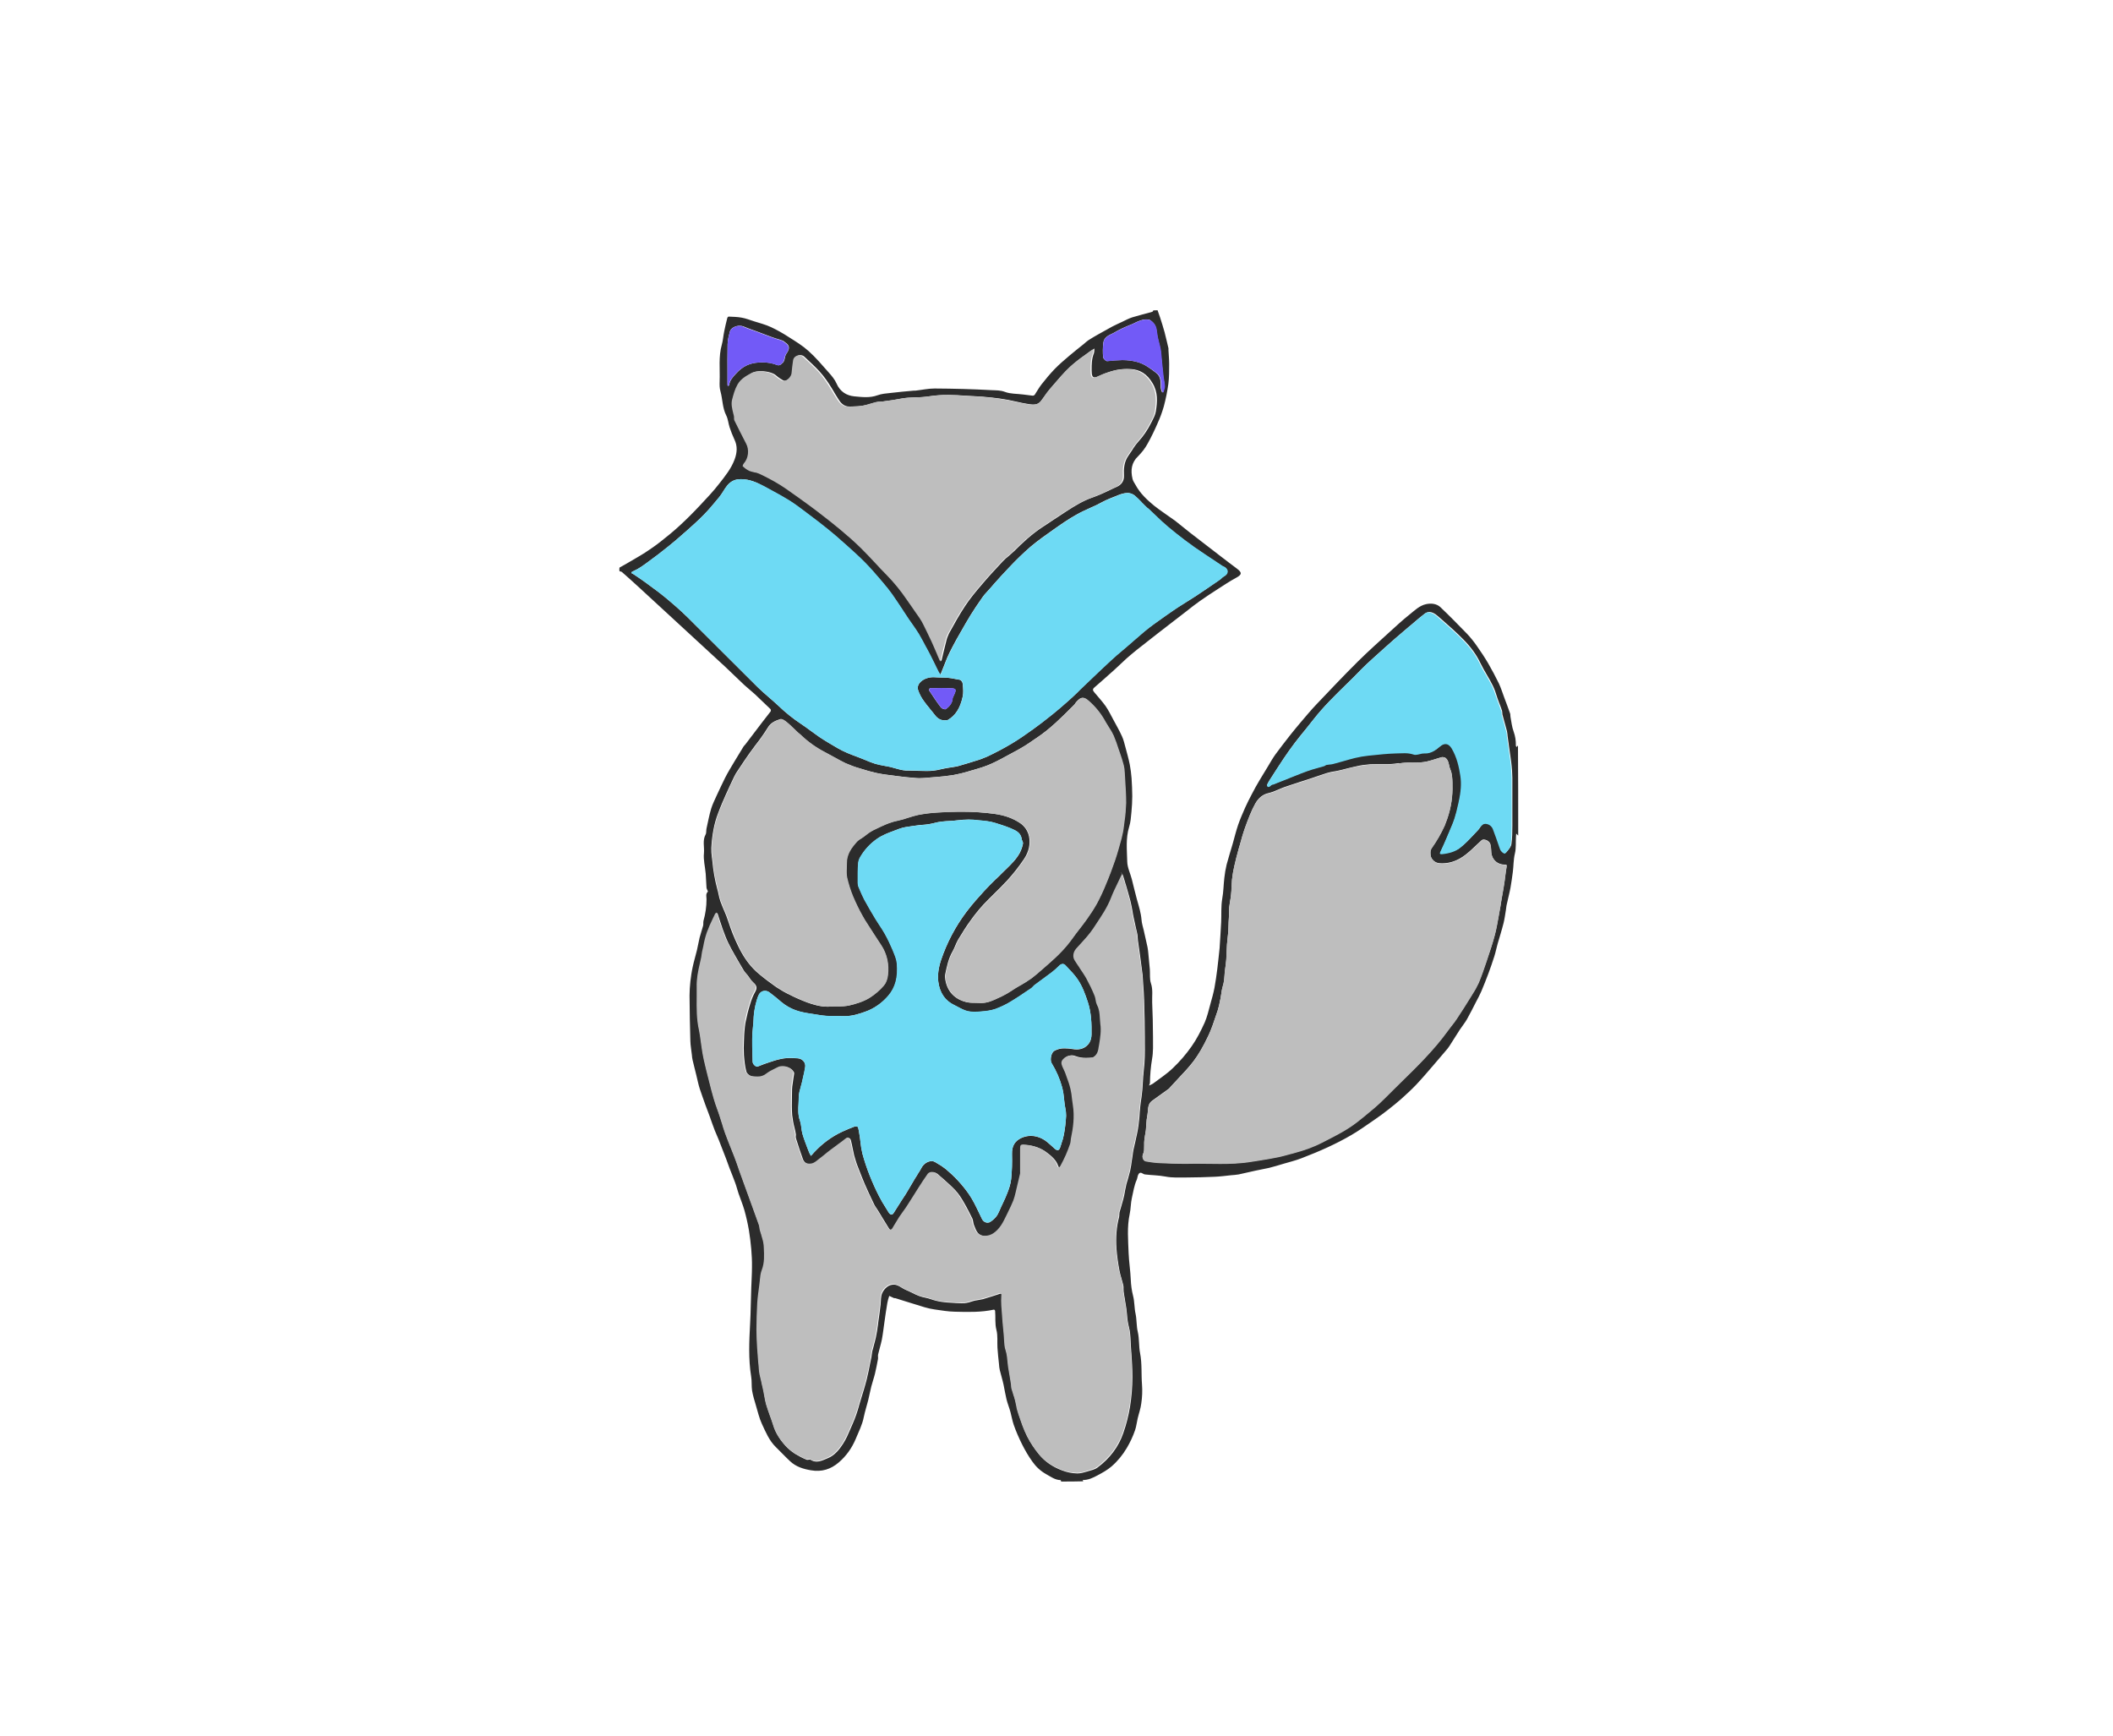 <?xml version="1.0" encoding="utf-8"?>
<!-- Generator: Adobe Illustrator 22.0.1, SVG Export Plug-In . SVG Version: 6.00 Build 0)  -->
<svg version="1.1" id="Draw_Layer" xmlns="http://www.w3.org/2000/svg" xmlns:xlink="http://www.w3.org/1999/xlink" x="0px" y="0px"
	 viewBox="0 0 1804 1482" style="enable-background:new 0 0 1804 1482;" xml:space="preserve">
<style type="text/css">
	.st0{fill:#2C2C2C;}
	.st1{fill:#BEBEBE;}
	.st2{fill:#6EDAF4;}
	.st3{fill:#725AF7;}
</style>
<title>Fox</title>
<path class="st0" d="M1504.4-310.5c0,0.2,0,0.4,0.1,0.6c0.1,0.2,0.2,0.4,0.4,0.6c0.4,0.3,0.9,0.6,1.5,0.8c1.1,0.4,2.3,0.6,3.4,0.7
	c1.4,0.1,2.7,0.1,4,0.1c2,0,3.9,0,5.9,0c0.4,0,0.7-0.3,0.7-0.7c0-0.4-0.3-0.7-0.7-0.7l-5.1,0c-0.7,0-1.4,0-2,0
	c-1.3,0-2.5-0.1-3.8-0.2l0,0c-0.9-0.1-1.8-0.3-2.7-0.7c-0.2-0.1-0.3-0.2-0.5-0.3l0,0c0,0,0-0.1,0-0.1c0-0.4-0.3-0.7-0.7-0.7
	c-0.4,0-0.7,0.3-0.7,0.7L1504.4-310.5z M1505.8-310.3L1505.8-310.3L1505.8-310.3z"/>
<path class="st0" d="M984.7,265c-0.3,0.4-0.5,1.1-0.9,1.2c-5.7,1.6-11.4,3-17,4.7c-3.1,1-5.9,2.5-8.8,3.9c-2.7,1.3-5.5,2.5-8.2,3.9
	c-3.9,2.1-7.8,4.3-11.7,6.5c-3,1.7-6,3.4-8.9,5.3c-1.4,1-2.7,2.1-3.9,3.2c-4.1,3.3-8.2,6.5-12.2,9.9c-4.4,3.7-8.8,7.5-12.8,11.6
	c-3.9,4.1-7.6,8.5-11.1,13c-2.2,2.8-3.9,6-5.9,9c-0.5,0.4-1.1,0.7-1.8,0.6c-2.7-0.3-5.4-0.6-8.1-1c-5.2-0.7-10.7-0.4-15.4-2.2
	c-3.9-1.5-7.7-1.3-11.4-1.5c-16.2-0.9-32.5-1.3-48.7-1.4c-5.4,0-10.8,1.2-16.2,1.8c-0.2,0-0.5,0-0.7,0c-0.2,0-0.4,0-0.6,0
	c-6.7,0.6-13.4,1.2-20.1,2c-3.8,0.4-7.7,0.7-11.2,2c-6.6,2.4-13.3,1.5-19.7,0.9c-6.6-0.6-12.3-4.1-15.2-11c-1.5-3.4-4.1-6.5-6.6-9.3
	c-5.6-6.3-11.1-12.9-17.4-18.5c-5-4.5-10.9-8.1-16.6-11.7c-4.9-3.2-10-6.1-15.3-8.6c-4.7-2.2-9.9-3.5-14.9-5.1
	c-3.4-1.1-6.7-2.4-10.2-3c-3.6-0.7-7.4-0.7-11.1-0.9c-0.4,0-1.1,0.7-1.2,1.3c-0.9,3.8-1.9,7.5-2.6,11.3c-0.8,3.8-1,7.6-2,11.2
	c-3,10.4-1.5,21-1.9,31.5c-0.1,2.8-0.1,5.8,0.7,8.5c1.9,6.8,1.6,14,4.9,20.5c1.6,3.1,1.8,6.8,2.9,10.2c1.2,3.5,2.5,7,4.1,10.4
	c2.8,5.7,2.3,11.3,0.2,17c-2.9,7.9-8.2,14.4-13.3,20.9c-5,6.5-10.7,12.4-16.3,18.4c-5.6,6-11.5,11.9-17.6,17.5
	c-5.1,4.7-10.5,9.1-16,13.4c-4.3,3.4-8.8,6.5-13.4,9.5c-5.5,3.5-11.2,6.6-16.7,9.9c-1.6,0.9-3.2,1.8-5,2.8c-0.2,1-0.2,2.1,0,3.1
	c0.8,0.2,1.6,0.3,2.1,0.7c4.6,4,9.1,8.1,13.6,12.2c8.4,7.7,16.9,15.5,25.3,23.3c8.1,7.5,16.2,14.9,24.3,22.4
	c8.4,7.8,16.9,15.5,25.3,23.3c5.4,5,10.5,10.2,15.9,15.2c2.9,2.7,6.2,5.2,9.1,7.9c4.5,4.2,8.9,8.4,13.3,12.7
	c0.4,0.6,0.4,1.3,0.2,1.9c-2.4,3.2-4.9,6.2-7.3,9.4c-4.8,6.3-9.5,12.6-14.3,18.8c-0.6,0.8-1.4,1.4-1.8,2.2
	c-2.6,4.2-5.1,8.3-7.6,12.5c-2.7,4.6-5.6,9.2-8,14s-4.7,9.8-7,14.7c-1.7,3.8-3.6,7.5-4.8,11.4c-1.7,5.6-2.7,11.3-4,17
	c-0.4,1.7,0,3.8-0.8,5.2c-2.8,5.1-0.9,10.6-1.4,15.9c-0.6,5.7,1,11.7,1.5,17.5c0.3,4,0.4,8.1,0.7,12.1c0.1,1.2,1.5,3,1.1,3.3
	c-2,2-1.1,4.3-1.1,6.4c0,6.3-0.9,12.5-2.6,18.5c-0.3,1.3,0,2.8-0.3,4.1c-0.9,3.4-2.1,6.7-3,10.2c-0.9,3.6-1.4,7.2-2.3,10.8
	c-1.1,4.7-2.6,9.4-3.6,14.2c-0.9,4.1-1.5,8.4-2,12.6c-0.4,3.9-0.7,7.9-0.7,11.8c0.1,13,0.3,25.9,0.7,38.9c0.1,4,0.9,7.9,1.3,11.9
	c0.1,1.5,0.3,2.9,0.6,4.3c1,4.4,2.2,8.7,3.2,13c1,3.9,1.7,7.8,2.9,11.5c1.5,4.7,3.3,9.3,4.9,14c1.2,3.2,2.4,6.4,3.6,9.6
	c1.4,4,2.8,8,4.3,11.9c1.1,2.8,2.4,5.5,3.5,8.3c2.1,5.3,4.2,10.7,6.2,16c1,2.7,2,5.5,3,8.2c1.6,4.1,3.3,8.2,4.8,12.4
	c1.1,2.9,1.8,6,2.8,8.9c1.6,4.8,3.6,9.4,5,14.3c1.6,5.7,2.9,11.5,3.9,17.3c0.9,5.3,1.5,10.7,2,16.1c0.4,5,0.7,10,0.6,15.1
	c0,5.9-0.4,11.8-0.6,17.7c-0.4,10.4-0.4,20.7-1,31.1c-0.8,14.9-1.5,29.9,0.9,44.8c0.7,4,0.2,8.1,0.8,12.1c0.7,4.2,2,8.3,3.2,12.4
	c1.6,5.3,2.8,10.8,5.1,15.8c3.3,7.1,6.3,14.5,12.1,20.1c4.1,4,8,8.2,12.2,12.1c5,4.6,11.1,6.5,17.7,7.6c9.2,1.6,17-0.9,23.8-6.8
	c6.3-5.4,11.1-12.2,14.3-19.8c2.6-6.3,5.7-12.2,7-19c1-4.8,2.5-9.4,3.7-14.1c1-4,1.7-8,2.7-11.9c0.9-3.6,2.2-7.1,3.1-10.8
	c1-4.2,1.8-8.4,2.6-12.6c0.2-1.3-0.2-2.7,0.1-3.9c1-4.3,2.3-8.4,3.2-12.7c0.9-4.7,1.4-9.4,2.1-14.2c0.8-5.7,1.6-11.5,2.6-17.2
	c0.4-2,0.9-3.9,1.6-5.9c1.4,0.6,2.7,1.3,4.1,1.9c0.2,0,0.3,0,0.5,0c0.2,0,0.3,0,0.5,0c3,0.9,6,1.9,8.9,2.8c5.4,1.7,10.8,3.4,16.2,5
	c2.8,0.8,5.7,1.5,8.7,1.9c5.7,0.8,11.4,1.8,17.1,1.9c11.2,0.3,22.4,0.6,33.5-1.8c0.2,0,0.9,0.7,0.9,1.1c0.5,5.4-0.3,10.7,1.1,16.2
	c1.3,4.9,0.6,10.2,0.9,15.3c0.3,4.6,0.8,9.2,1.3,13.8c0.1,1.8,0.3,3.5,0.7,5.3c1,4.1,2.3,8.2,3.2,12.4s1.5,8.3,2.5,12.4
	c0.9,3.7,2.4,7.3,3.4,11c1,3.7,1.6,7.4,2.8,10.9c2,5.7,4.4,11.2,7.1,16.6c2.6,5.2,5.5,10.2,8.9,14.9c3,4.3,6.9,7.9,11.5,10.5
	c4,2.2,7.7,5.1,12.6,5.2c0.1,0,0.2,0.8,0.4,1.2c6.4,0,12.6,0,18.8-0.2c-0.1-0.4-0.2-0.7-0.4-1.1c4.7,0.1,8.8-1.9,12.7-4
	c4.1-2.2,8.3-4.5,11.9-7.6c5.2-4.5,9.5-9.8,13-15.7c2.9-4.9,5.3-10,7.1-15.3c1.1-3.2,1.4-6.6,2.2-9.9c1-4.3,2.6-8.6,3.1-13
	c0.8-5.3,1-10.7,0.6-16c-0.7-8.9,0.1-17.8-1.6-26.6c-1.2-6-0.6-12.3-2-18.4c-1.2-5-0.8-10.3-1.9-15.5c-1.1-4.9-0.8-10.1-2.1-15.2
	c-1.2-4.6-1.8-9.4-2-14.2c-0.3-7.4-1.5-14.7-1.8-22c-0.4-11.2-1.5-22.5,0.9-33.7c1-4.5,0.8-9.2,1.9-13.9c1.2-5.2,1.9-10.4,4.1-15.3
	c0.7-1.6,0.7-3.8,1.7-5.1c1.7-2.3,3.5,0.3,5.3,0.5c5.8,0.7,11.7,0.7,17.5,1.8c6,1.2,12.4,0.8,18.6,0.8c7.8,0,15.7-0.3,23.5-0.6
	c4.6-0.2,9.2-0.8,13.8-1.3c2.2-0.1,4.4-0.4,6.6-0.7c4.8-1,9.5-2.2,14.3-3.2c3.9-0.9,7.8-1.5,11.7-2.4c4.1-1,8.2-2.3,12.3-3.5
	c5.1-1.5,10.4-2.8,15.3-4.7c7.6-2.9,15.1-6,22.5-9.4c6.9-3.2,13.6-6.6,20.1-10.4c6.7-3.9,13.1-8.5,19.5-12.9c4.1-2.8,8.1-5.7,12-8.8
	s7.6-6,11.2-9.2c4.3-3.9,8.6-7.8,12.6-12c5-5.3,9.8-10.9,14.6-16.5c3.7-4.3,7.4-8.7,11.1-13c1-1.1,1.9-2.3,2.7-3.5
	c3-4.6,5.9-9.3,8.9-14c2-3,4.3-5.8,6.1-8.9c2.7-4.8,5.2-9.8,7.7-14.7c1.6-3,3.2-6,4.6-9.2c2.1-5,4.1-10,6-15.1s3.6-10,5.2-15.1
	c1.1-3.4,1.7-6.9,2.7-10.3c1.7-5.9,3.6-11.8,5.1-17.8c0.9-3.7,1.4-7.5,2-11.2c0.3-1.5,0.3-3.1,0.7-4.6c1-4.8,2.3-9.5,3.2-14.3
	c0.8-4.5,1.4-9,2-13.5c0.7-5.3,0.5-10.6,1.8-15.9c1.1-4.6,0.6-9.6,0.9-14.4c0-0.8,0.2-1.7,0.2-2.5c0.5,0.6,1.1,1.2,1.7,1.7
	c0-25.7,0-51.3-0.2-76.9c-0.4,0.4-0.8,0.8-1.2,1.3c-0.2-0.4-0.6-0.8-0.6-1.2c0.1-4.1-0.5-8.1-1.9-12c-1.5-4-1.9-8.4-2.7-12.6
	c-0.2-0.9,0-2-0.3-2.8c-1.6-4.6-3.3-9.1-5-13.6c-1.5-4.1-2.8-8.2-4.6-12.1c-2.8-5.8-5.9-11.5-9.1-17.1c-3-5.1-6.3-10.1-9.7-14.9
	c-2.5-3.6-5.3-7.1-8.3-10.3c-7.5-7.7-15-15.4-22.8-22.8c-3.3-3.1-8-3.5-12.2-2.6c-5.7,1.2-9.8,5.4-14.2,8.9
	c-5.8,4.6-11.3,9.7-16.8,14.7c-9.1,8.3-18.3,16.5-27.1,25.2c-12.1,12-23.8,24.4-35.6,36.8c-4.7,4.9-9,10.2-13.4,15.3
	c-3,3.5-5.9,7.1-8.8,10.7c-4.3,5.5-8.6,11-12.7,16.6c-2.4,3.3-4.4,6.9-6.5,10.4c-2.4,3.9-4.8,7.8-7.1,11.7s-4.5,7.7-6.5,11.7
	c-2.1,3.9-4.1,7.9-5.9,11.9c-2.1,4.8-4.2,9.6-5.9,14.5c-1.8,5.3-3.1,10.7-4.6,16c-1.7,5.9-3.6,11.8-5.2,17.8
	c-0.9,3.8-1.6,7.7-2,11.6c-0.7,5.9-0.7,11.9-1.8,17.8c-1.1,6.5-0.6,13.3-0.9,19.9c-0.3,7.2-0.9,14.4-1.3,21.6c0,0.1,0,0.2,0,0.3
	c-0.7,6-1.2,12.1-2,18.1c-0.7,5.3-1.4,10.7-2.4,16c-0.9,4.7-2.2,9.3-3.5,13.9c-1.5,5.4-2.7,10.9-4.9,15.9c-3.2,7-6.7,14-11.1,20.2
	c-4.7,6.7-10,12.9-15.9,18.5c-5.1,5-11.2,8.9-17,13.3c-1.1,0.7-2.3,1.3-3.5,1.7c0.3-0.8,0.8-1.6,0.8-2.5c0.1-6.7,0.7-13.5,1.8-20.1
	c1.1-6.1,0.8-12.4,0.8-18.6c0-9.9-0.3-19.8-0.7-29.7c-0.2-5.5,0.8-11-1.1-16.5c-1.2-3.6-0.6-7.8-0.9-11.7c-0.4-4.6-0.8-9.2-1.3-13.8
	c-0.1-1.8-0.4-3.5-0.7-5.3c-1-4.8-2.2-9.6-3.2-14.3c-0.7-3-1.7-6-1.9-9c-0.5-6-2.3-11.6-3.9-17.3c-1.6-5.7-2.9-11.6-4.4-17.4
	c-1.3-5-3.8-9.9-3.9-14.9c-0.2-9.8-1.4-19.8,1.6-29.6c1.3-4.1,1.6-8.5,2-12.9c0.4-4.5,0.7-8.9,0.7-13.4c0-5.1-0.3-10.3-0.6-15.4
	c-0.3-3.8-0.8-7.7-1.5-11.5c-1-5-2.4-9.9-3.7-14.8c-0.9-3.2-1.6-6.5-3-9.5c-2.2-4.9-4.9-9.5-7.4-14.2c-2.1-3.9-4.1-8-6.6-11.6
	c-2.9-4.1-6.4-7.8-9.6-11.7c-1.2-1.4-1.8-2.6,0-4.1c5.8-5,11.5-10.1,17.2-15.2c3.5-3.2,6.9-6.5,10.4-9.7c2.8-2.5,5.8-4.9,8.7-7.3
	c5.7-4.5,11.5-9,17.2-13.5c2.8-2.2,5.6-4.3,8.4-6.5l17.1-13.2c3.7-2.9,7.3-5.8,11.2-8.5c5.1-3.6,10.3-7,15.6-10.4
	c5-3.2,9.9-6.5,15.1-9.3s5.5-4.5,0.6-8.1c-4.6-3.4-9.1-6.9-13.7-10.4c-3.6-2.8-7.3-5.6-10.9-8.4c-4.9-3.8-9.9-7.6-14.8-11.4
	c-4.4-3.4-8.6-7-13-10.4c-6-4.4-12.3-8.4-18.1-13c-6.1-5-11.9-10.5-15.7-17.5c-1-1.8-2.3-3.5-2.7-5.4c-1.7-7.2-1-13.8,4.8-19.3
	c3.2-3.2,5.9-6.7,8.1-10.7c3.2-5.7,6-11.6,8.6-17.6c2.1-4.6,3.8-9.3,5.2-14.1c1.7-6.3,3-12.8,3.9-19.3c0.7-5.6,0.7-11.3,0.7-17
	c0-3.9-0.4-7.9-0.6-11.8c0-0.5,0-1.1,0-1.6c-1.1-4.6-2.1-9.1-3.3-13.7c-1.1-4.2-2.5-8.3-3.8-12.5c-0.7-2.1-1.4-4.2-2.2-6.3
	L984.7,265z M941.8,305c-0.4-4.2-0.3-8.4,0.2-12.6c0.6-4.1,3.9-5.8,7.1-7.4l0.1,0c0.6-0.3,1.2-0.6,1.8-0.9c4.4-2.6,9.1-4.8,13.9-6.7
	c1.4-0.5,2.7-1.1,4-1.8c3-1.4,6.2-2.9,9.6-2.9c1,0,2,0.1,2.9,0.3c3.8,2.3,5.6,5.2,6,9.7c0.4,3.3,1,6.5,1.9,9.7
	c0.4,1.8,0.8,3.4,1.2,5c0.3,1.4,0.4,2.7,0.6,4.1c0,0.4,0.1,0.8,0.1,1.2c0.2,1.7,0.4,3.5,0.5,5.2l0.1,1.4c0.4,4.3,0.9,8.2,1.3,12.2
	c0.1,1.1,0.3,2.2,0.5,3.2c0.3,1.5,0.6,3.1,0.6,4.7c0,1.3-0.3,2.6-0.8,3.9c-0.2,0.5-0.3,1-0.4,1.5c0,0.1-0.5,0.1-0.7,0.1
	c-0.2,0-0.2,0-0.2,0c-0.1-0.3-0.2-0.7-0.4-1c-0.4-0.9-0.6-1.8-0.7-2.8v-0.3c0-4.6,0.1-9.3-3.7-12.2l-0.6-0.5
	c-4.7-3.6-9.5-7.3-15.6-9c-4.3-1.2-8.7-1.7-13.1-1.7c-4.3,0.1-8.5,0.4-12.8,0.9h-0.1C944.1,308.4,941.9,306.3,941.8,305L941.8,305z
	 M621.3,329.2c-0.1-0.3-0.2-0.5-0.2-0.8c0-2.3,0-4.7,0-7v-1.8c0-8-0.1-17.1,0.1-25.8c0.1-3.6,1-7.1,1.9-10.6
	c0.8-3.2,4.9-5.1,8.4-5.1c1.1,0,2.2,0.2,3.3,0.6c2.2,1,4.6,1.8,6.7,2.6l0.3,0.1c1,0.3,1.9,0.7,2.8,1c1.4,0.5,2.8,1.1,4.3,1.6
	c2.9,1.1,6,2.3,9,3.4c2.4,0.9,4.9,1.7,7.3,2.4l0.3,0.1l3,1c0.5,0.4,1,0.8,1.5,1.1l0.1,0.1c2.1,1.5,4,3,3.3,6c-0.4,1.4-1,2.6-1.9,3.7
	c-0.7,1.1-1.2,2.4-1.4,3.8c-0.4,1.8-0.8,3.8-2.8,5L667,311c-0.6,0.5-1.4,0.8-2.2,0.9c-0.5,0-1-0.1-1.4-0.3
	c-4.1-1.6-8.4-2.3-12.8-2.2c-0.8,0-1.7,0-2.6,0.1c-7.7,0.3-14,3.3-19.3,9.2l-0.4,0.4c-2.7,2.9-5.2,5.7-5.8,9.7
	c0,0.2-0.3,0.4-0.6,0.6l-0.3,0.3l0,0l0,0C621.6,329.5,621.5,329.4,621.3,329.2L621.3,329.2z M888.8,342.3c0.9-1.2,1.8-2.4,2.7-3.7
	c1.5-2.1,2.8-4,4.4-5.9c1-1.1,2-2.3,3-3.5c4.7-5.5,9.5-11.2,14.9-16.2c3.9-3.5,8-6.7,12.3-9.7c1.6-1.2,3.5-2.5,5.2-3.8
	c0.7-0.5,1.4-0.9,2.1-1.3c0.3-0.2,0.6-0.4,1-0.6l0,0c0,0.4-0.1,0.8-0.1,1.2v0.1c0,1-0.1,1.9-0.4,2.8c-1.9,4.7-1.9,9.6-1.9,14.2v0.3
	c0,4.4,0.7,6,2.6,6c1,0,2.3-0.4,4.3-1.4c3.6-1.7,7.3-3.1,11.1-4.1c4-1.2,8.2-1.7,12.4-1.7c0.9,0,1.9,0,2.9,0.1
	c8,0.4,14,4.2,18.6,11.9c4.9,8,4.2,16.1,2.9,24.3c-0.5,3-2,5.8-3.4,8.6c-0.3,0.6-0.6,1.1-0.9,1.7c-2.8,5.5-6.3,10.7-10.5,15.3
	c-2.1,2.4-4,5-5.6,7.7c-0.9,1.4-1.9,2.9-2.9,4.3c-3.9,5.4-4.2,11.5-3.9,17.3c0.2,4.2-2,7.6-6,9.4c-2.2,0.9-4.3,2-6.4,3l-0.2,0.1
	c-4.5,2.2-9.1,4.2-13.8,5.9c-8.3,2.8-15.7,7.4-22.8,12c-3.6,2.3-7.3,4.8-10.8,7.1l-0.2,0.1c-2.5,1.7-5.7,3.9-8.7,5.8
	c-9.8,6.3-18.1,14.2-24.9,21c-1.5,1.4-3.1,2.8-4.6,4.1c-1.8,1.4-3.5,2.9-5.1,4.6c-6.8,7.2-12.8,13.8-18.2,20.2
	c-4.8,5.6-9.8,11.6-14,18c-4.7,7.1-9,14.8-13,22.1l-0.8,1.5c-1,2.1-1.8,4.3-2.3,6.6l-0.1,0.4c-0.1,0.3-0.1,0.5-0.2,0.8
	c-0.9,3.4-1.7,6.8-2.5,10.1v0.1c-0.4,1.5-0.7,3.1-1.1,4.6c0,0.2-0.1,0.4-0.2,0.6v0.1c0,0.1-0.1,0.1-0.1,0.2l0,0l0,0l0,0l-0.1-0.2
	l-0.1-0.2l-0.2-0.4c-0.7-1.6-1.4-3.2-2.1-4.9l-0.1-0.3c-1.6-3.7-3.2-7.4-4.8-11.2c-2.3-5-4.6-9.8-6.7-13.9c-1-2.1-2.2-4.1-3.5-6.1
	c-1.6-2.3-3.3-4.7-4.9-7l-0.1-0.2c-1.9-2.7-3.9-5.5-5.8-8.3c-5.1-7.6-10.9-14.7-17.3-21.2c-3.3-3.3-6.5-6.9-9.5-10
	c-3.8-4.1-7.8-8.4-11.9-12.4c-6-5.9-12.4-11.5-18.5-16.6c-5.7-4.8-11.7-9.4-17.4-13.8l-1-0.8c-5-3.9-10.3-7.6-14.7-10.9
	c-1.2-0.9-2.4-1.7-3.6-2.6l-0.6-0.4c-4.4-3.2-8.9-6.5-13.5-9.3c-5.9-3.5-11.9-6.8-18.1-9.7c-1.4-0.6-2.8-1-4.3-1.2
	c-1.3-0.2-2.7-0.6-3.9-1.1c-1.9-0.9-3.6-2.2-5.2-3.6l-0.6-0.5c0,0,0-0.1,0-0.1c0.1-0.8,0.4-1.6,1-2.2c3.9-4.4,4.8-11.6,2-16.9
	c-3.8-7-7.2-14-10.1-20c-0.2-0.6-0.3-1.3-0.2-2c0-0.5,0-1-0.1-1.5c-0.2-0.9-0.4-1.8-0.7-2.8c-0.9-3.7-1.8-7.4-0.9-11.2
	c1-4.3,2.2-8.9,4.7-13.1c2.8-4.8,7.1-7.2,11.6-9.6l0.3-0.2c1.6-0.9,4-1.3,6.9-1.3c5.1,0,10.4,1.4,12.8,3.5c1.9,1.7,4.1,3.2,6.3,4.4
	c0.4,0.2,0.9,0.3,1.3,0.3c2.9,0,6.6-3.6,6.9-6.8c0.3-3.2,0.7-7.1,1.3-10.9c0.5-2.5,2.7-4.3,5.2-4.2c1.2,0,2.4,0.5,3.3,1.3
	c1.1,1.1,2.3,2.2,3.4,3.2l0.1,0.1c4.3,4,8.8,8.2,12.5,12.9c3.6,4.5,6.7,9.5,9.6,14.4l0,0.1c1.2,1.9,2.4,3.9,3.6,5.8
	c1.8,2.9,4.5,6.1,9.3,6.1h0.5c1,0,2-0.1,3.1-0.1c2.7,0,5.4-0.2,8-0.6c2.5-0.5,5-1.1,7.4-1.9c1.6-0.5,3.1-0.9,4.6-1.3
	c0.8-0.2,1.6-0.2,2.4-0.2c0.6,0,1.2,0,1.8-0.1c1.4-0.2,2.8-0.4,4.2-0.6c3.8-0.5,7.7-1,11.5-1.8c4.5-1,9.1-1.1,13.6-1.3
	c3.8,0,7.6-0.3,11.4-0.9c5.3-0.8,10.7-1.2,16.1-1.1c5.1,0,10.1,0.3,14,0.6c2.3,0.2,4.6,0.3,6.8,0.4h0.4h0.1
	c5.1,0.3,10.3,0.6,15.5,1.2c4.4,0.5,9.1,1.1,13.9,2c2.5,0.5,5.1,1,7.6,1.6c3.5,0.8,7.1,1.6,10.8,2.1c1.3,0.2,2.5,0.3,3.8,0.3
	C884.9,345.4,887.1,344.5,888.8,342.3L888.8,342.3z M764.1,655.9L764.1,655.9L764.1,655.9c-1.6-0.4-3.1-0.9-4.6-1.2
	c-1.4-0.3-2.7-0.6-4.2-0.8c-2.7-0.5-5.4-1.1-8.1-1.8c-2.9-0.9-5.7-2-8.4-3.2c-1.3-0.5-2.6-1.1-4-1.6c-1.3-0.5-2.6-1-3.9-1.5
	c-2.4-0.9-4.9-1.8-7.4-2.9c-2.8-1.2-5.5-2.5-8.1-4c-5.7-3.3-10.8-6.3-15.9-9.7c-2.6-1.8-5.2-3.7-7.8-5.6c-2.3-1.7-5-3.7-7.6-5.4
	c-7-4.6-13.6-9.9-19.6-15.7c-2.7-2.6-5.6-5.1-8.2-7.3c-3.1-2.7-6.4-5.5-9.3-8.4c-10-9.9-20-20-29.8-29.7l-0.5-0.5
	c-9.7-9.7-19.7-19.7-29.6-29.5c-6.2-6.1-12.9-11.9-18.6-16.6c-4.5-3.8-9.3-7.3-14-10.7l-2.4-1.8c-3.5-2.6-7.1-5-10.7-7.4l-0.5-0.3
	c-0.3-0.2-0.6-0.3-0.8-0.5l0,0h-0.1c-0.6-0.3-1.1-0.6-1-0.9c0-0.3,0.6-0.8,2-1.4c4.2-1.8,8-4.6,11.7-7.3l1.2-0.9
	c5.1-3.7,10.6-7.8,16.6-12.7c4.1-3.3,8.5-7,13.3-11.3l2.2-1.9c4.9-4.4,10.1-9,14.8-13.8c4.4-4.5,8.4-9.3,13.2-15.1
	c1.2-1.6,2.4-3.2,3.4-4.9c1-1.7,2.2-3.4,3.4-5c2.7-3.3,6-5.1,9.9-5.4c0.6,0,1.2-0.1,1.9-0.1c7.5,0,14,3,19.2,6
	c2.3,1.3,4.6,2.5,6.8,3.7c4.8,2.6,9.8,5.3,14.6,8.3c4.8,3,9.3,6.3,13.6,9.6l0.4,0.3l2.1,1.6c6.7,5,12.2,9.2,17.1,13.2
	c4.3,3.5,8.9,7.4,14,12l2.4,2.1c5.2,4.7,10.7,9.6,15.7,14.7c4.4,4.4,8.5,9.3,12.6,14c0.9,1.1,1.8,2.1,2.7,3.2
	c2.7,3.1,5.2,6.3,7.6,9.6c3.2,4.6,6.3,9.3,9.3,13.8l0.1,0.2c1.7,2.6,3.4,5.1,5.1,7.7c1,1.4,1.9,2.8,3.1,4.4c1.8,2.6,3.7,5.3,5.4,8.1
	c2.1,3.6,4.1,7.3,6,11l0.1,0.1c0.8,1.5,1.5,2.9,2.3,4.3c1,1.8,1.9,3.7,2.6,5.1l2.1,4.2c1.2,2.4,2.5,5.1,3.8,7.7
	c0.3,0.6,0.7,1.1,1.1,1.6c0.2,0.2,0.3,0.4,0.5,0.6l0.2-0.7c0.1-0.4,0.3-0.9,0.5-1.3c0.5-1.2,0.9-2.3,1.4-3.5l0.1-0.2
	c1.1-2.8,2.2-5.7,3.4-8.6c1.3-3,2.8-6.1,4.6-9.5c2.1-4.1,4.5-8.3,7.2-13l0.2-0.3l0.1-0.2c2.6-4.5,5.2-9.2,8-13.7
	c2.9-4.7,6.1-9.5,10.2-15.3c1-1.4,2.1-2.7,3.2-3.9l0.2-0.2c0.3-0.3,0.6-0.7,0.9-1c1.8-1.9,3.5-3.9,5.2-5.9
	c4.3-4.8,8.7-9.8,13.3-14.5c5.8-6.2,11.8-12,18.2-17.6c6.4-5.4,13.4-10.3,20.1-15l1.3-0.9c5.5-3.9,11.5-8,17.8-11.5
	c3.7-2.1,7.6-3.9,11.4-5.6l0.2-0.1c1.8-0.8,3.7-1.7,5.5-2.5c1.4-0.7,2.8-1.4,4-2.1c2.6-1.4,5.2-2.6,7.9-3.7c1.4-0.5,2.7-1.1,4-1.6
	l0.1,0c3.3-1.4,6.7-2.9,10.5-2.9c0.3,0,0.5,0,0.8,0c2,0.2,4,1,5.5,2.3c1.9,1.6,3.7,3.5,5.5,5.3l0,0.1c1,1,2,2.1,3.1,3.1l2.3,2.2
	l0.1,0.1c3.9,3.7,7.9,7.6,11.9,11.3c3.6,3.3,7.6,6.6,12.1,10.2c4.5,3.5,10.1,7.8,15.7,11.8c6,4.2,12.4,8.4,18,12.1
	c1.9,1.3,3.8,2.5,5.7,3.8c0.4,0.2,0.8,0.4,1.2,0.6c0.5,0.2,1,0.5,1.4,0.8c1.4,1.1,2.1,2.5,1.9,3.9c-0.2,1.4-1.3,2.8-3.1,3.7
	c-0.7,0.4-1.4,1-2,1.6c-0.4,0.5-0.9,0.9-1.4,1.2l-0.6,0.4l-0.7,0.5c-6.2,4.3-12.7,8.8-19.1,13c-2.5,1.6-5,3.2-7.4,4.7l-0.2,0.1
	c-2.8,1.7-5.6,3.5-8.4,5.3c-6.8,4.6-13.5,9.3-19.7,13.8c-2.9,2.1-5.9,4.4-8.9,6.9c-3,2.5-6.1,5.2-9,7.7c-1.8,1.6-3.6,3.1-5.4,4.7
	c-1.5,1.3-3.1,2.6-4.6,3.9c-2.9,2.4-5.9,4.9-8.6,7.5c-6.1,5.7-12.4,11.6-17.9,16.9l-8.4,8L920,591l-0.1,0.1
	c-2.7,2.6-5.5,5.3-8.4,7.8c-5.2,4.6-9.3,8.1-13.3,11.3c-6.4,5.1-11.7,9.2-16.6,12.7c-5.6,4-11.6,8.2-17.9,12
	c-6.7,4-13.7,7.7-20.9,11.1c-3.4,1.5-6.9,2.8-10.5,3.8c-1.2,0.4-2.3,0.7-3.5,1.1c-2.4,0.8-5,1.5-7.4,2.2l-0.3,0.1l-3.4,1
	c-2.2,0.5-4.3,0.8-6.3,1.1h-0.1c-2.7,0.4-5.3,0.9-8,1.5c-4.2,1.1-8.6,1.6-12.9,1.5c-2.6,0-5.3-0.1-7.9-0.2c-2.3-0.1-5.2-0.2-7.9-0.2
	h-1.3C770.4,657.7,767.2,656.8,764.1,655.9L764.1,655.9z M1081.9,670.9c-0.4-0.5,0.3-2,1.9-4.6c4.7-7.4,8.6-13.3,12.2-18.8
	c2.6-3.8,6-8.8,9.7-13.6c2.7-3.5,5.5-7,8.3-10.4l0.2-0.2l0,0c2.4-3,5-6.2,7.4-9.3c8.3-10.6,18-20.1,27.4-29.3l0.1-0.1
	c4.3-4.2,8.7-8.5,12.9-12.9c3.1-3.2,6.4-6.2,9.6-9.1l1.2-1.1c6.6-6,12.7-11.4,18.6-16.6c3.9-3.4,8-6.9,11.7-10l1.6-1.3l2.7-2.3
	l0.1-0.1c2.9-2.4,5.8-5,8.9-7.3c1.1-0.9,2.5-1.3,3.9-1.4c2.1,0,4.5,1.1,7,3.3l3.6,3.1c6.3,5.5,12.7,11.2,18.6,17.2
	c6.5,6.6,11.1,13.1,14.3,19.8c1.7,3.5,3.7,7,5.7,10.4c1.7,2.9,3.5,6,5,9.1c1.4,2.9,2.5,5.9,3.4,9c0.4,1.3,0.9,2.8,1.5,4.3
	c0.3,1,0.7,1.9,1.1,2.9c0.7,1.7,1.3,3.5,1.9,5.3c0.1,0.5,0.2,1.1,0.2,1.6c0,0.5,0,1,0.1,1.5c0.6,2.3,1.2,4.7,1.9,7l0.1,0.3
	c0.6,2.3,1.3,4.7,1.9,7c0.2,0.9,0.3,1.7,0.4,2.6v0.1c0,0.4,0.1,0.9,0.1,1.3l1,7.1l0.1,0.9c0.3,2.6,0.7,5.2,1.1,7.8
	c0.1,0.9,0.2,1.8,0.4,2.7c0.3,2.4,0.7,4.8,0.9,7.2c0.3,2.6,0.4,5.1,0.5,7.7v0.1c0,0.8,0.1,1.6,0.1,2.4c0,0.5,0,1.1,0,1.6
	c0,0.2,0,0.5,0,0.7c0,3.5,0,7.1,0,10.6c0,8.5,0,17.2,0,25.9v2.1c0,5.1-0.1,10.5-0.8,15.6c-0.3,2.1-1.9,4-3.5,5.9
	c-0.4,0.4-0.7,0.9-1.1,1.3c-0.1,0.1-0.3,0.2-0.5,0.2c-1.2,0-3.4-1.9-3.9-3.4l-0.9-2.5c-1.7-4.9-3.5-10.1-5.4-15.1
	c-1.1-2.5-3.6-4.2-6.3-4.4c-0.8,0-1.7,0.2-2.4,0.7c-1.1,0.8-2.1,1.9-2.8,3.1c-0.5,0.8-1.1,1.6-1.8,2.3c-1.3,1.3-2.5,2.6-3.7,3.9l0,0
	c-3.5,3.8-7.2,7.7-11.3,10.8c-3.7,2.8-8.8,4.6-15.1,5.1c-0.2,0-0.4,0-0.6,0c-0.6,0-0.9-0.1-1.1-0.4c-0.2-0.3-0.1-0.9,0.4-1.8
	c1.9-4.1,3.7-8.3,5.5-12.3l0.1-0.2l0.5-1.3c0.5-1.1,1-2.2,1.5-3.4v-0.1c1.5-3.5,3.1-7.1,4.3-10.8c1.2-3.9,2.3-7.9,3.1-11.9l0.2-0.7
	c0.1-0.5,0.2-1,0.3-1.5c2-8.9,2.5-16,1.5-22.4c-1.1-7.3-2.9-15.9-7.5-23.6c-1.5-2.4-3.2-3.6-5.2-3.6c-1.5,0-3,0.7-4.6,2
	c-3.7,3.1-7.4,6-12.6,6h-0.7h-0.3c-1.3,0.1-2.5,0.3-3.8,0.6c-1.2,0.3-2.3,0.5-3.5,0.6c-0.5,0-1-0.1-1.5-0.2
	c-2.7-0.9-5.5-1.3-8.4-1.2c-1.4,0-2.9,0.1-4.3,0.1c-1,0-2.1,0.1-3.1,0.1c-6.7,0.1-13.5,0.9-20,1.6l-3,0.3c-3.9,0.4-7.8,1-11.6,2
	c-3.5,0.9-7.1,1.9-10.5,2.9c-2.5,0.7-5.2,1.5-8,2.2c-1.1,0.2-2.2,0.4-3.3,0.5c-0.8,0.1-1.6,0.1-2.3,0.3c-0.5,0.1-0.9,0.3-1.3,0.6
	l-0.1,0.1c-0.2,0.1-0.3,0.2-0.5,0.3c-2.1,0.7-4.1,1.2-6,1.8c-1.7,0.5-3.3,0.9-4.9,1.4c-3,0.9-6,2.1-8.7,3.1l-1.5,0.6
	c-3,1.2-6.1,2.4-9.1,3.6l-0.1,0.1l-2.8,1.1l-4.6,1.8l-6.3,2.5c-0.1,0-0.1,0-0.2,0h-0.3h-0.1c-0.6,0.2-1.1,0.6-1.5,1
	c-0.5,0.5-1,1-1.6,1c-0.5-0.1-1-0.3-1.2-0.8L1081.9,670.9z M792.2,664L792.2,664l0.7-0.1l1.2-0.1c1.3-0.1,2.6-0.2,3.9-0.3h0.1
	c5.1-0.4,10.3-0.9,15.3-1.7c5.3-1,10.5-2.2,15.7-3.9l1.8-0.5c5.2-1.5,10.6-3.1,15.6-5.4c5.4-2.4,10.6-5.3,15.7-8.1
	c2.1-1.1,4.2-2.3,6.3-3.4c4.6-2.5,9.1-5.3,13.4-8.4l0.7-0.5l2.7-1.8c11.4-7.6,21.1-17.4,30.5-26.8l1.2-1.2c0.4-0.4,0.7-0.8,1-1.3
	c0.3-0.4,0.5-0.8,0.9-1.2c2.2-2.5,3.8-3.5,5.3-3.5c1.3,0,2.8,0.7,4.7,2.4c5.9,5.1,10.9,11.2,14.6,18.1c0.9,1.7,1.9,3.3,3,4.9
	c1.5,2.2,2.8,4.5,3.9,6.9c1.6,3.8,3,7.7,4.2,11.6l0.2,0.5c0.3,1.1,0.7,2.1,1.1,3.2c1.1,3.2,2.2,6.7,3.1,10.1c0.5,2,0.7,4.1,0.8,6.2
	c0.1,2.2,0.3,4.5,0.4,6.7c0.4,6.3,0.8,12.8,0.8,19.2c-0.2,5.3-0.6,10.6-1.4,15.8c-0.2,1.3-0.3,2.6-0.5,3.9c-0.4,3.6-1.1,7.1-2,10.6
	c-1.6,6-3.4,12.5-5.5,18.9c-2.2,6.4-4.6,12.9-7.6,20c-2.3,5.7-4.9,11.3-7.8,16.7c-2.6,4.6-5.5,9.1-8.6,13.4c-2,2.7-4,5.4-6,8
	l-0.1,0.1c-2.1,2.7-4.3,5.5-6.3,8.4c-5.2,7.3-11.7,14.2-21,22.2c-1.3,1.1-2.6,2.3-3.9,3.4c-3.2,2.8-6.4,5.7-9.9,8.3
	c-3.1,2.2-6.4,4.3-9.8,6.2l-0.1,0c-1.3,0.8-2.6,1.5-3.9,2.3c-1,0.6-2.1,1.3-3.1,2l-0.1,0.1c-2.7,1.8-5.5,3.4-8.4,4.8
	c-0.9,0.4-1.9,0.9-2.8,1.3c-4.5,2.1-9.1,4.3-14.2,4.3h-0.9c-1.2-0.1-2.4-0.1-3.8-0.1c-2.9,0-5.9,0-8.6-0.7
	c-7.9-2-13.5-6.7-16.2-13.7c-1-2.7-2.1-6.7-1.5-10.1c1.3-6.2,2.7-13.3,6.3-19.5c0.8-1.5,1.6-3.1,2.2-4.7c0.7-1.7,1.5-3.4,2.4-5.1
	c3.9-6.5,7.2-11.7,10.5-16.2c3.4-4.8,7.1-9.4,11.1-13.8c3-3.2,6.2-6.3,9.3-9.4c3.7-3.6,7.5-7.4,11.1-11.3c5.2-5.7,10-11.8,14.3-18.2
	c4.2-6.2,5.7-13,4.3-19.6c-1-4.5-3.7-8.5-7.5-11.1c-6.3-4.3-13.4-6.8-22.2-8c-9.2-1.2-18.4-1.8-27.6-1.8h-2.6
	c-7.4,0.1-13.3,0.3-18.7,0.7c-5.4,0.3-10.8,1-16.1,2c-2.9,0.6-5.7,1.5-8.6,2.4c-3,1-6.1,1.9-9.2,2.6c-6.7,1.3-12.7,4.3-18.6,7.1
	l-1.9,0.9c-2.4,1.3-4.6,2.7-6.7,4.5l-0.1,0.1c-0.9,0.7-1.9,1.5-2.9,2.1c-0.5,0.3-1,0.6-1.4,0.9c-1,0.6-2,1.3-2.8,2.1
	c-4.6,5.1-9.2,10.8-8.9,18.8c0,1.4,0,2.9-0.1,4.3c-0.2,2.5-0.1,5.1,0.3,7.6c1.2,5.6,2.9,11.1,5.2,16.4c2.3,5.5,4.9,10.8,7.8,16
	c1.4,2.7,3.1,5.3,4.8,7.9c0.5,0.7,1,1.5,1.4,2.2c3.5,5.4,6.8,10.5,10,15.4c4.9,7.5,6.9,16.1,5.7,25.6c-0.4,3.6-1.7,6.9-3.5,8.9
	c-3.5,4.1-7.7,7.6-12.2,10.5c-5.5,3.4-11.8,5.1-16.7,6.3c-3.6,0.9-7.2,0.9-10.7,0.9c-1.9,0-3.9,0-5.8,0.2c-0.8,0.1-1.7,0.1-2.5,0.1
	c-6.5,0-12.8-2-17.5-3.7c-5.3-2-10.5-4.3-15.5-6.9l-1.3-0.6c-2.3-1.1-4.5-2.5-6.6-3.8c-1-0.6-1.9-1.2-2.9-1.8
	c-1.6-1.2-3.1-2.3-4.5-3.3c-1.8-1.3-3.5-2.5-5.1-3.8c-2.3-1.8-5-3.9-7.5-6.2c-6.3-5.9-11.4-13.3-15.7-22.5c-3-6.3-5.6-12.7-7.7-19.3
	c-1.1-3.5-2.5-7-3.9-10.3l-0.1-0.1c-1-2.5-2.1-5-3-7.5c-0.7-2.1-1.3-4.3-1.7-6.5c-0.3-1.5-0.6-2.8-1-4.1c-2.1-7.8-3.5-15.8-4.2-23.8
	c-0.1-1.1-0.2-2.2-0.4-3.3c-0.4-2.7-0.6-5.5-0.5-8.2c0.3-5.3,0.9-10.6,1.9-15.8c0.9-4.7,2.2-9.3,3.9-13.7c2.1-5.7,4.6-11.4,7-16.8
	l0.2-0.4c1.8-4.1,3.9-8.5,6.5-14c1-2,2.1-3.9,3.4-5.7l1-1.5c2.8-4.2,5.7-8.6,8.7-12.8c1.7-2.4,3.5-4.8,5.3-7.2l0,0l0.1-0.1
	c3.6-4.6,7-9.4,10.1-14.4c2.6-4.4,6.4-6,10.7-7.4c0.2-0.1,0.3-0.1,0.5-0.1c1.1,0,2.9,1,5.2,2.9c2.1,1.7,4.1,3.7,6.1,5.6l0.2,0.2
	c0.9,0.9,1.8,1.8,2.7,2.6c0.3,0.3,0.7,0.6,1.1,0.9l0.1,0.1c0.4,0.3,0.8,0.7,1.2,1c6.2,6,13.2,11,20.9,15c2.5,1.3,5,2.7,7.2,3.9
	c3.3,1.8,6.7,3.8,10.2,5.4c4,1.8,8.1,3.3,12.4,4.5h0.1l1.2,0.4c4.3,1.4,8.7,2.6,13.2,3.6c5.2,1.1,10.4,1.7,15.3,2.3l1.2,0.2
	c5.7,0.7,11.7,1.4,17.6,1.8c0.6,0,1.3,0.1,2,0.1C787.1,664.4,789.7,664.2,792.2,664L792.2,664z M1194.4,651.8
	c3.6-0.6,7.2-0.8,10.8-0.7h1.6c4,0,7.9-0.1,11.7-1c2.7-0.6,5.4-1.5,8-2.3c1.2-0.4,2.4-0.8,3.6-1.1c0.5-0.2,1.1-0.3,1.7-0.3
	c1.9,0,3.4,1.1,4.3,3.2c0.5,1.1,0.8,2.3,1,3.5c0.2,1.2,0.6,2.4,1,3.5c1.7,3.8,1.8,7.9,1.9,11.9c0,0.5,0,0.9,0,1.4
	c0.3,9.7-1.1,19.4-4.3,28.6c-0.5,1.4-1,2.9-1.6,4.3c-0.2,0.6-0.5,1.3-0.7,1.9c-3.1,6.8-6.8,13.2-11.1,19.3c-1.4,2-1.3,5.9-0.4,8
	c1.3,2.9,4.1,4.8,7.2,5c0.7,0,1.4,0.1,2.1,0.1c7.1,0,13.8-2.5,20.2-7.5c3.2-2.5,6.2-5.3,9.1-8.1c1.4-1.3,2.9-2.7,4.4-4.1
	c0.5-0.4,1.2-0.7,1.9-0.6c2.2,0,5.1,1.7,5.6,4c0.4,1.8,0.6,3.7,0.7,5.6c0.1,7,4.9,11.8,11.7,11.8c0.8,0,1.2,0.1,1.4,0.3
	c0.2,0.2,0.2,0.7,0,1.4l0,0.2c-0.5,2.8-0.8,5.8-1.2,8.4c-0.2,1.9-0.5,4.3-0.9,6.5c-0.3,2.2-0.7,4.3-1.1,6.5v0.2
	c-0.3,1.4-0.5,2.9-0.8,4.3c-0.2,1.4-0.5,2.8-0.7,4.2l-0.1,0.6v0.2c-0.4,2.3-0.7,4.6-1.2,6.9c-0.3,1.5-0.6,3-0.8,4.5l-0.1,0.6
	c-0.9,5-1.8,10.1-3.1,15c-1.8,6.9-4.1,13.7-6.3,20.2l-0.9,2.5c-2,6.1-4.1,12.2-6.6,18.1c-1.5,3.5-3.4,6.8-5.5,9.9l-0.4,0.7
	c-5,8.1-9.1,14.6-13,20.4c-1.3,2-2.9,4-4.3,5.8l-0.1,0.1c-1,1.3-2.1,2.7-3.1,4.1c-11.9,16.4-26.4,30.7-40.5,44.4
	c-4.5,4.4-9.1,8.8-13.5,13.4c-5.6,5.7-11.9,10.8-18,15.8l-1.9,1.5c-4.3,3.6-8.8,6.8-13.6,9.7c-5.7,3.4-11.6,6.4-17.4,9.4l-0.2,0.1
	l-1.9,1c-7.2,3.7-14.8,6.5-22.6,8.6c-1.3,0.4-2.6,0.7-3.9,1.1l-0.5,0.1c-3.6,1-7.2,2-10.9,2.8c-5.7,1.2-11.5,2.1-17,3
	c-1.9,0.3-3.9,0.6-5.8,0.9c-9.6,1.6-19,1.8-26.8,1.8c-3.4,0-6.8,0-10.2-0.1h-0.5c-3,0-6.7-0.1-10.2-0.1c-2.4,0-4.6,0-6.7,0.1
	c-1.4,0-2.8,0-4.3,0c-5.9,0-11.9-0.3-17.6-0.5H992l-3.7-0.2c-2.7-0.2-5.4-0.5-8-1l-0.7-0.1l-1.2-0.2c-1-0.2-1.9-0.9-2.3-1.8
	c-0.7-1.2-0.8-2.7-0.3-4c0.5-1.1,0.9-2.3,1-3.5c0.1-1.5,0.1-3,0.1-4.5c-0.1-2.8,0.2-5.5,0.7-8.2c0.7-3.1,1-6.2,1.1-9.3
	c0.1-2.8,0.4-5.6,1-8.4c0.2-1.1,0.3-2.2,0.4-3.4c0.2-3.1,0.5-6.2,3.5-8.4c4.3-3,8.6-6.1,12.4-8.9l1.4-1c0.5-0.4,1-0.8,1.4-1.3
	l0.2-0.3c2-2.1,3.9-4.2,6.1-6.6c4.7-5,9.6-10.1,13.8-15.6c4.3-5.7,8.3-12.4,12.7-21.8c2.7-5.6,4.6-11.6,6.6-17.4l0.3-0.9
	c0.4-1.1,0.7-2.2,1.1-3.2c0.9-2.9,1.6-5.8,2.1-8.8l0.3-1.3c0.3-1.4,0.5-2.9,0.7-4.2c0.3-2.4,0.7-4.7,1.4-7c1-2.9,1.2-6,1.4-9v-0.1
	c0.1-1.9,0.3-3.9,0.6-5.8c0.7-4.7,1.2-9.5,1.2-14.3v-0.1c0.1-4.1,0.4-8.1,0.9-12.1c0.4-3.3,0.7-6.6,0.7-9.9v-0.2
	c0.1-2.1,0.1-4.3,0.3-6.4c0.1-1.6,0.1-3.3,0.2-5c-0.1-2.8,0.2-5.7,0.7-8.4c0.8-4.2,1.3-8.6,1.4-12.9v-0.3c0.1-2.1,0.2-4.2,0.4-6.3
	c0.4-3.9,1.1-7.8,2-11.6c1-4.3,2.1-8.8,3.6-14.2c0.2-0.8,0.5-1.7,0.7-2.5l0.3-0.9c1.4-5,2.8-10.2,4.6-15.2
	c2.7-7.4,5.2-14.1,8.6-20.2c2.7-4.9,6.6-8,11.4-9c2.8-0.7,5.5-1.7,8.1-2.9c1.7-0.7,3.4-1.5,5.1-2.1c4-1.4,8.1-2.7,12.1-4l0.2-0.1
	c2.6-0.8,5.2-1.7,7.8-2.5c2-0.7,4-1.4,6-2l0.2-0.1c3.1-1.1,6.7-2.3,10.2-3.4c2.2-0.7,4.5-1.1,6.8-1.5l0.3,0c1.2-0.2,2.5-0.5,3.8-0.8
	c1.9-0.4,3.7-0.9,5.6-1.4c2.9-0.7,5.9-1.5,8.9-2.1c3.8-0.9,7.7-1.4,11.7-1.7c1.6-0.1,3.4-0.1,5.6-0.1h3.1h0.1h3.1
	c4.2,0.1,8.4-0.2,12.5-0.9L1194.4,651.8z M738.7,863.8c7.7-2.7,14.5-7.5,19.8-13.7c6.1-7.1,8.5-15.8,7.4-27.6
	c-0.3-3.5-1.8-7-3.2-10.4l-0.3-0.8c-2-4.7-4.2-9.4-6.7-13.9c-1.4-2.6-3.1-5.1-4.6-7.4c-1.1-1.6-2.3-3.5-3.4-5.3
	c-3.4-5.5-6.6-11-9.6-16.6c-1.6-3-3-6.3-4.3-9.4l-0.8-1.9c-0.2-0.7-0.4-1.4-0.4-2.1v-0.1c0-0.3-0.1-0.6-0.1-0.9
	c-0.1-6.6,0-12.1,0.4-17.3c0.3-1.8,0.9-3.5,1.9-5.1c3.5-6,8.3-11.1,14-15.1c4.5-3.2,9.6-5.1,14.5-6.9l0.2-0.1
	c1.4-0.5,2.9-1.1,4.3-1.6c3.4-1.3,7.2-1.8,10.9-2.3c1.2-0.1,2.4-0.3,3.6-0.5c1.8-0.3,3.7-0.5,5.6-0.6c3.2-0.2,6.4-0.7,9.6-1.5
	c4.6-1.3,9.2-1.6,13.6-1.8c2.2-0.1,4.5-0.3,6.7-0.6h0.1c3-0.4,6-0.6,9.1-0.6c1.3,0,2.6,0.1,3.9,0.2c1.6,0.2,3.3,0.3,4.9,0.5
	c4.6,0.4,9.5,0.8,14.1,2.3l1.3,0.4l0.9,0.3c4.8,1.5,9.7,3.1,14.3,5.4c3.6,1.8,5.4,4.2,5.9,7.5c0.1,0.6,0.3,1.2,0.6,1.8
	c0.4,0.7,0.6,1.4,0.5,2.2c-0.5,2.8-1.5,5.5-2.8,8c-2.9,5.3-7.2,9.5-11.4,13.6c-1.2,1.2-2.4,2.3-3.5,3.4c-1.7,1.8-3.5,3.5-5.3,5.2
	l-0.2,0.1c-3.3,3.2-6.7,6.6-9.9,10.1c-4.3,4.7-10,11-15.2,17.9c-9.4,12.5-16.7,26.4-21.7,41.2c-2.3,7-3,13.1-2.3,18.6
	c1.3,9.5,5.9,16.2,13.8,19.9c1.2,0.5,2.3,1.2,3.3,1.7c2.5,1.3,5.2,2.7,7.9,3.4c1.8,0.4,3.7,0.6,5.5,0.6c2.1,0,4.3-0.2,6-0.3
	c3.8-0.3,8.2-0.8,12.1-2.1c4.6-1.7,9.1-3.8,13.3-6.4c4.8-2.8,9.4-6,14-9.1l0.3-0.2c1-0.7,2-1.4,3-2c0.6-0.4,1.1-0.9,1.5-1.4
	c0.4-0.5,0.8-0.9,1.3-1.3c2-1.5,4.1-3.1,6.1-4.5l0.3-0.2c2.7-2,5.7-4.2,8.5-6.3c2.2-1.7,4.2-3.6,6.2-5.5c0.8-0.9,1.9-1.5,3.1-1.6
	c0.9,0,1.8,0.5,2.4,1.2l1.6,1.7c3,3.1,6.1,6.4,8.6,10c4.2,6,6.6,12.9,8.8,19.5c3.1,9.4,3.3,18.8,3.2,27.7c-0.1,5.2-2.1,8.8-6.1,11.2
	c-2,1.1-4.2,1.6-6.5,1.6c-1.4,0-2.8-0.1-4.2-0.4c-2-0.3-4.1-0.5-6.1-0.5c-3.1-0.1-6.1,0.6-8.8,2.1c-1.2,0.7-2.2,2.3-2.7,4.3
	c-0.6,2.4-0.5,4.8,0.3,6.2c4,6.5,7.1,13.6,9.1,21c0.8,3.3,1.3,6.7,1.6,10v0.2c0.2,1.4,0.3,2.8,0.5,4.2c0.1,1,0.3,2,0.5,2.9
	c0.5,2.2,0.7,4.4,0.7,6.7c-0.3,5.4-0.9,10.8-1.9,16.1c-0.5,2.6-1.2,5.1-2.1,7.5v0.1c-0.3,1-0.7,2.1-1,3.1c-0.5,1.7-1.3,2.5-2.2,2.5
	c-0.7,0-1.6-0.4-2.6-1.3c-0.8-0.7-1.5-1.4-2.3-2.1c-2.6-2.3-5.2-4.8-8.2-6.3c-3-1.6-6.4-2.5-9.8-2.5c-2.6,0-5.3,0.6-7.7,1.6
	c-5.9,2.6-8.6,7-8.4,14c0.2,7.1,0,14.2-0.7,21.2c-0.4,4.3-1.9,8.6-3.4,12.3c-1.1,2.8-2.4,5.7-3.6,8.2c-1.2,2.5-2.3,4.9-3.4,7.5
	c-1.4,3.4-3.7,6.2-7.4,8.6c-0.7,0.5-1.5,0.7-2.4,0.7c-2,0-3.7-1.2-4.6-2.9c-0.8-1.7-1.7-3.4-2.6-5.4c-2.7-5.6-5.4-11.4-9.1-16.6
	c-5.5-7.8-12.1-14.8-19.4-20.9c-2.4-1.9-5-3.6-7.7-5.1l-1.5-0.9c-0.9-0.5-1.9-0.8-2.9-0.7c-3.2,0-6.7,2.3-8.4,5.4
	c-1.1,2.1-2.4,4.2-3.7,6.1l0,0.1l-0.1,0.2c-0.7,1.1-1.4,2.2-2.1,3.3c-1,1.7-2,3.4-3,5.1l-0.3,0.5c-1.2,2.1-2.5,4.3-3.8,6.4
	c-0.8,1.4-1.7,2.7-2.5,3.9c-0.6,0.9-1.1,1.7-1.7,2.6c-2.2,3.5-4.5,7.1-6.7,10.6c-0.6,0.9-1.2,1.4-1.9,1.4c-0.9,0-1.8-0.8-2.7-2.3
	c-0.8-1.3-1.6-2.6-2.4-3.9c-1.9-3-3.8-6.1-5.4-9.3c-3.2-6.2-5.8-12.1-8.1-17.9c-2.4-6.1-4.5-12.3-6.2-18.6
	c-0.8-3.3-1.3-6.7-1.7-10.1c-0.2-1.5-0.4-3.3-0.6-4.9l-0.2-1v-0.1c-0.3-2.2-0.7-4.3-1.2-6.5c-0.1-0.4-1.3-0.7-2.2-0.7
	c-0.2,0-0.5,0-0.7,0.1c-3.3,1.2-6.8,2.7-10.6,4.4c-9,4.2-17.1,10.2-23.8,17.4c-0.6,0.7-1.2,1.3-1.8,2l-0.2,0.2l-0.7,0.8
	c-0.1,0.1-0.2,0.2-0.3,0.3l0,0c-0.2-0.4-0.4-0.7-0.5-1.1l-0.1-0.1c-0.5-0.8-0.9-1.7-1.2-2.6c-0.4-1.2-0.9-2.3-1.4-3.6
	c-1.4-3.7-2.9-7.6-4-11.5c-0.4-1.7-0.8-3.4-0.9-5.2c-0.2-2-0.6-4.1-1.2-6c-1.8-4.9-1.5-9.9-1.2-14.7v-0.1c0.1-1.7,0.2-3.5,0.2-5.2
	c0-3,0.9-6,1.7-8.9l0-0.1c0.4-1.3,0.8-2.7,1.1-4.1c0.2-1,0.5-2,0.7-3.1l0.1-0.5c0.8-3.1,1.4-6.2,1.9-9.3c0.2-1.7-0.3-3.4-1.4-4.7
	c-1.2-1.4-2.9-2.3-4.8-2.5c-2.1-0.1-4.5-0.3-6.8-0.3c-1.9,0-3.7,0.1-5.6,0.4c-3.5,0.6-7,1.5-10.3,2.7l-0.4,0.1l-1.8,0.6
	c-2.6,0.8-5.2,1.8-7.7,2.8l-1.7,0.7c-0.2,0.1-0.3,0.1-0.5,0.1c-1.6,0-3.9-2.2-3.9-4.3c0-2.5-0.1-5-0.2-7.6c-0.2-7.3-0.4-14.8,0.5-22
	c0.3-2.1,0.4-4.3,0.5-6.2c0.1-3.5,0.5-6.9,1.2-10.3l0.2-1l0.1-0.5v-0.1c0.8-3.2,1.5-6.5,3-9.4c1-2,3-3.3,5.2-3.3
	c1.5,0,2.9,0.5,4,1.4c3.7,2.8,7,5.4,10,8.1c3.7,3.1,7.9,5.5,12.4,7.1c4.6,1.7,9.5,2.4,14.2,3.1c2.1,0.3,4.2,0.6,6.3,1
	c3.8,0.6,7.6,0.9,11.4,0.8h3.9c1.5,0,3.3,0,5.1,0.1c0.5,0,1,0,1.5,0C728.1,867.4,733.9,865.5,738.7,863.8L738.7,863.8z M957.6,744.8
	L957.6,744.8l0.2,0.2c0.1,0.1,0.2,0.3,0.2,0.4l0.3,0.8l0.2,0.6c0.4,1.2,1,2.8,1.4,4.3c0.4,1.4,0.8,2.7,1.2,4.1l0.1,0.2
	c1.3,4.5,2.7,9.2,3.9,13.8c0.7,2.8,1.2,5.7,1.7,8.3c0.3,1.8,0.6,3.8,1,5.6c0.5,2.3,1,4.6,1.5,6.8v0.1c0.6,2.6,1.2,5,1.7,7.4
	c0.2,1,0.3,2,0.3,3.1c0,0.8,0.1,1.5,0.2,2.3c0.4,3.2,0.9,6.5,1.3,9.2c0.3,2.2,0.6,4.3,0.9,6.5c0.5,3.6,1,7.2,1.4,10.8l0.5,3.7
	c0,0.1,0,0.3,0,0.4c0,0.1,0,0.2,0,0.3c0.1,2.1,0.3,4.2,0.4,6.3c0.3,4.5,0.7,9.2,0.8,13.7c0.4,12.7,0.6,22.5,0.6,31.7
	c0,1.6,0,3.3,0,5c0.1,7.7,0.1,15.7-0.9,23.5c-0.4,3.5-0.6,7-0.8,10.3c-0.2,4.1-0.5,8.3-1.1,12.4c-0.9,5.6-1.5,11.2-1.8,17.2
	c-0.4,4.5-1,9.1-1.9,13.5c-0.6,3-1.3,5.9-1.9,8.8l-0.1,0.3c-0.4,1.7-0.8,3.5-1.2,5.3c-0.2,1-0.3,2.1-0.5,3v0.3
	c-0.1,0.4-0.1,0.9-0.2,1.3c-0.2,1.2-0.3,2.3-0.5,3.5l-0.1,0.4c-0.4,2.9-0.8,6.2-1.5,9.3c-0.5,2.1-1.1,4.3-1.7,6.3
	c-0.5,1.6-1,3.4-1.5,5.1c-0.5,2.1-0.9,4.2-1.3,6.2v0.2c-0.4,2.2-0.8,4.4-1.4,6.6c-0.5,2-1.1,4-1.7,6c-0.5,1.6-1,3.3-1.5,5.1
	c-0.1,0.7-0.2,1.4-0.2,2.1c0,0.7,0,1.4-0.2,2.1c-2.1,8-2.9,16.9-2.2,27.1c0.5,6.3,1.4,12.6,2.6,18.8c0.5,2.3,1,4.6,1.8,6.9v0.1
	c0.5,1.7,1,3.4,1.4,5.1c0.2,1,0.3,2,0.2,3c0,0.8,0,1.6,0.1,2.4c0.3,2.3,0.7,4.6,1.1,6.8v0.2c0.4,2.4,0.8,4.9,1.2,7.4
	c0.2,1.8,0.4,3.6,0.6,5.4c0.2,3.4,0.7,6.8,1.5,10.1c1.2,4.3,1.4,8.7,1.6,13c0,1.3,0.1,2.6,0.2,3.9c0.1,1.5,0.2,3,0.3,4.5l0.1,1
	c0.5,6.8,0.9,13.8,0.9,20.7c0,8.5-0.7,16.9-2,25.3c-1.3,7.7-3.2,15.3-5.8,22.7c-4,11.6-11.4,21.5-21.9,29.3
	c-1.8,1.4-4.2,2.1-6.7,2.8l-1.7,0.5l-0.3,0.1c-2.8,0.8-5.6,1.7-8.4,1.7h-0.4c-4.4-0.1-8.8-1-12.9-2.6c-8-3-14.5-7.5-19.3-13.3
	c-4-4.8-7.5-10-10.3-15.6c-2.9-5.8-5-12-7-18.1l-0.6-1.9c-0.6-2-1.1-4.1-1.5-6.2c-0.3-1.4-0.6-3-1-4.5c-0.5-1.8-1.1-3.7-1.6-5.2
	v-0.1c-0.5-1.5-1-3-1.4-4.5c-0.2-0.9-0.3-1.7-0.3-2.6c0-0.6-0.1-1.2-0.2-1.8c-0.3-1.8-0.6-3.7-0.9-5.5c-0.4-2.4-0.9-5-1.3-7.7
	c-0.2-1.7-0.4-3.4-0.6-5c-0.3-3.3-0.6-6.6-1.6-9.8c-1-3.1-1.2-6.3-1.4-9.4v-0.1c-0.1-1.5-0.1-3-0.3-4.4c-0.8-7.2-1.3-14.6-1.8-21.7
	l-0.2-2.6c-0.2-2.9-0.2-5.9,0-8.8c0.1-0.6,0-1.3-0.3-1.8c-0.2-0.2-0.4-0.3-0.7-0.3c-0.6,0-1.1,0.2-1.6,0.4l-0.2,0.1
	c-4.4,1.4-8.9,2.9-13.4,4.2c-1.4,0.3-2.8,0.6-4.2,0.8c-2,0.2-3.9,0.7-5.7,1.3c-2.7,1-5.5,1.5-8.4,1.4c-1.6,0-3.3-0.1-4.9-0.2h-0.1
	c-1-0.1-2-0.1-3-0.2c-5.4-0.2-11.8-0.8-17.9-3c-1.7-0.6-3.4-1-5.2-1.4c-1.7-0.3-3.4-0.8-5.1-1.4c-2-0.8-3.9-1.6-5.7-2.6
	c-1.7-0.8-3.5-1.7-5.2-2.4c-1.3-0.6-2.6-1.2-3.8-2c-2.1-1.3-4.3-2.7-7-2.7c-0.9,0-1.9,0.2-2.7,0.4c-4.1,1.3-7.1,5.6-7.8,8.9
	c-0.3,1.6-0.4,3.1-0.5,4.7v0.1c-0.1,1-0.1,2-0.2,3c-0.6,5.2-1.3,10.3-2,15.2l-0.2,1.8c-0.5,3.6-1,7.2-1.8,10.8
	c-0.5,2.4-1.2,4.8-1.8,7.1v0.1c-0.4,1.6-0.9,3.2-1.3,4.8c-0.2,0.9-0.3,1.8-0.4,2.7c-0.1,0.7-0.2,1.5-0.3,2.2c-0.3,1.6-0.6,3.2-1,4.8
	c-0.9,4.6-1.8,9.4-3,14.1c-1.6,6.3-3.6,12.7-5.5,18.8l0,0.1l-0.3,0.9c-0.3,1-0.6,2-0.9,3.1l-0.2,0.8c-1.3,4.6-2.9,9.2-4.8,13.6
	c-0.8,1.8-1.6,3.7-2.3,5.3c-1.8,4.2-3.6,8.5-6.2,12.5c-2.9,4.5-7,10-13.1,12.4c-0.6,0.2-1.2,0.5-1.9,0.8c-2.4,1-4.9,2.1-7.6,2.1
	c-1.8,0-3.6-0.5-5-1.5c-0.3-0.2-0.6-0.2-0.9-0.2c-0.3,0-0.6,0-1,0.1h-0.1c-0.3,0-0.6,0.1-0.9,0.1c-0.3,0-0.6,0-0.9-0.2
	c-3.4-1.4-6.6-3.1-9.7-5c-2.9-1.9-5.6-4.1-8-6.7c-5.2-5.8-8.5-11.3-10.3-17.3c-0.9-3-2-6-3-8.7c-1-2.9-2.2-6.1-3.1-9.3
	c-0.7-2.4-1.2-4.8-1.5-7.2c-0.2-1.3-0.5-3-0.8-4.6c-0.4-2-0.9-4.1-1.4-6.1l0-0.2v-0.1c-0.6-2.4-1.2-4.9-1.7-7.3
	c-0.3-1.6-0.5-3.2-0.6-4.9v-0.3c0-0.4-0.1-0.9-0.1-1.3c-0.1-1-0.2-2-0.3-3l-0.1-0.9c-0.3-3.9-0.7-7.9-0.9-11.9v-0.2
	c-0.3-5.1-0.6-10.3-0.6-15.5c0-8.8,0.3-16,0.7-22.9c0.3-4.7,0.9-9.4,1.6-14l0.3-2.5c0.1-0.8,0.2-1.7,0.3-2.5l0-0.3
	c0.3-3,0.7-6,1.7-8.8c2.4-6.3,2.1-12.8,1.7-19l-0.1-1.7c-0.2-3.1-1.1-6.2-2.1-9.2v-0.1c-0.4-1.4-0.9-2.9-1.3-4.3
	c-0.1-0.6-0.2-1.1-0.3-1.7c-0.1-0.8-0.2-1.5-0.4-2.2c-2-5.6-4.1-11.4-5.8-16.1l-2-5.5l-2.8-7.7c-1.7-4.6-3.4-9.2-5-13.8
	c-0.6-1.8-1.3-3.5-1.9-5.3v-0.1c-1.2-3.3-2.4-6.7-3.6-10c-1.1-2.8-2.2-5.6-3.4-8.6l-0.1-0.2c-1.5-3.8-3.1-7.8-4.5-11.7
	c-1-2.7-1.8-5.5-2.6-8.2l-0.1-0.2c-0.5-1.8-1.1-3.6-1.7-5.4c-0.7-2-1.4-4-2.1-6.1c-1-2.8-2.1-5.9-3-9c-1.4-4.7-2.6-9.5-3.8-14.2
	c-0.3-1.1-0.5-2.1-0.8-3.2l-0.3-1.1c-1.2-4.9-2.5-9.9-3.6-14.9c-0.7-3.4-1.3-6.9-1.8-10.2l-0.2-1.4c-0.3-1.6-0.5-3.3-0.7-4.9v-0.1
	c-0.4-2.9-0.7-5.9-1.4-8.8c-2-9.2-2-18.7-1.9-27.9v-0.2c0-2.8,0-5.8,0-8.6c-0.1-3.4,0.2-6.8,0.7-10.2c0.6-3.4,1.3-6.9,2-9.9
	c0.4-1.8,0.8-3.6,1.2-5.4c0.1-0.7,0.2-1.4,0.3-2.2c0.1-0.8,0.2-1.6,0.4-2.4c0.3-1.5,0.6-2.9,1-4.4c0.8-4,1.8-8,3.1-11.9
	c1.5-4,3.2-8,5.1-11.8c0.7-1.4,1.3-2.8,2-4.2c0.2-0.3,0.5-0.6,0.9-0.8c0.2-0.1,0.3-0.2,0.5-0.3l0,0l0,0l0.2,0.6
	c0.1,0.3,0.2,0.7,0.3,1c0.4,1.2,0.8,2.5,1.2,3.7c0.9,2.7,1.8,5.4,2.7,8.1c1.5,4.1,2.9,7.9,4.6,11.5c1.7,3.6,3.8,7.4,5.7,10.7
	l0.8,1.4c2.7,4.7,5,8.7,7.2,12.3c0.6,0.9,1.3,1.7,2,2.5c0.4,0.5,0.8,0.9,1.2,1.4c0.5,0.7,1,1.4,1.5,2.1c0.9,1.5,2,2.8,3.3,4
	c3,2.5,3.4,4.8,1.3,8.3c-1.7,3.1-3,6.4-4,9.8c-1.7,5.3-3,10.8-4.1,16.2c-0.7,4.6-1.1,9.2-1.2,13.9l-0.1,2.2c-0.2,3.6-0.2,7.2,0,10.8
	l0,0.4c0.4,4.8,0.8,9.8,2.1,14.4c0.5,1.8,3.3,4.1,5.3,4.3l0.6,0.1c1.5,0.2,2.9,0.3,4.4,0.3c2.7,0.1,5.3-0.8,7.4-2.5
	c2.3-1.9,5.1-3.2,7.8-4.5c0.7-0.4,1.5-0.7,2.2-1.1c1.2-0.6,2.5-0.8,3.8-0.8c3.3,0,6.5,1.3,8.1,3.3c0.5,0.6,1.3,1.6,1.2,2.4
	c-0.3,2.5-0.7,5-1.1,7.4v0.2c-0.2,1.1-0.4,2.3-0.5,3.4c-0.1,0.8-0.2,1.7-0.2,2.5c0,2,0,4.1-0.1,6.1v0.3c-0.1,5.2-0.2,10.5,0.2,15.7
	c0.4,3.5,1,7.1,1.9,10.5c0.5,1.9,0.9,3.7,1.2,5.5c0.1,0.6,0.1,1.1,0,1.7c-0.1,0.6-0.1,1.3,0.1,1.9l0.3,1.1c1.8,5.6,3.6,11.4,5.7,17
	c1.1,2.8,3.2,4.3,6.1,4.3c0.7,0,1.4-0.1,2.1-0.2c1.3-0.3,2.5-0.9,3.5-1.7c2.2-1.7,4.4-3.5,6.4-5c2.2-1.7,4.3-3.4,6.4-5.1
	c1.8-1.4,3.6-2.7,5.3-3.9l0.2-0.2c2.4-1.7,4.9-3.6,7.2-5.4c0.5-0.5,1.1-0.7,1.8-0.8c1,0,1.7,0.9,1.9,1.8c0.6,2.3,1.1,4.6,1.5,6.8
	c0.4,2,0.8,4.1,1.3,6.1c1,3.6,2.1,7.2,3.5,10.6c2,5.2,3.8,9.8,5.6,14c2.3,5.4,5,11,8,17.3c0.6,1.2,1.3,2.3,2.1,3.4
	c0.4,0.6,0.9,1.3,1.3,2c0.9,1.5,1.9,3.1,2.8,4.6l0.4,0.7c1.8,3,3.8,6.3,5.9,9.6c0.7,1.2,1.4,1.7,2.1,1.7c0.7,0,1.2-0.5,1.8-1.4
	l1.1-1.9c1.4-2.4,3-5,4.6-7.5c1.1-1.6,2.2-3.2,3.3-4.7s2.2-3,3.2-4.7c1.8-2.7,3.6-5.7,5.1-8c1.3-2.1,2.6-4.1,3.9-6.2l1.2-1.9
	c2.3-3.6,4.9-7.6,7.6-11.4c0.9-1.1,2.3-1.7,3.8-1.6c1.5,0,3,0.5,4.2,1.5c1.3,1.1,2.5,2.3,3.9,3.4c3.7,3.3,7.5,6.6,11,10.3
	c3,3.2,5.4,7.1,7.4,10.6c2.7,4.6,5,9.3,7.2,13.7c0.3,0.8,0.5,1.6,0.6,2.4c0.1,0.7,0.2,1.4,0.4,2.1c0.2,0.5,0.4,1.1,0.6,1.6
	c0.8,2.1,1.6,4.3,3,6c1.7,2,4.3,3,6.9,2.9c2.5,0,4.8-0.7,6.9-2c5.8-3.7,8.6-9.6,11.3-15.2c0.5-1.1,1.1-2.2,1.6-3.3
	c1.5-3.1,3.1-6.3,4.4-9.6c0.9-2.3,1.5-4.6,2-7c0.1-0.6,0.3-1.2,0.4-1.7c1-4,2-8.3,3.3-14c0.1-0.5,0.1-1,0.1-1.5c0-0.2,0-0.5,0-0.7
	v-18c0-2,0-3.2,0.3-4s0.9-1,2.1-1c0.7,0,1.7,0.1,2.8,0.2c6.6,0.7,12.1,2.8,16.4,6s8.4,6.6,10.1,11.7c0.4,1.1,0.8,1.6,1.3,1.6
	c0.5,0,0.9-0.4,1.4-1.3c1.7-3,3.2-6.2,4.7-9.5c1.3-3,2.5-6.1,3.6-9.3c0.3-0.9,0.4-1.8,0.5-2.8c0.1-0.6,0.1-1.2,0.2-1.8
	c1.7-8.5,3.3-18.6,1.6-28.8c-0.3-1.7-0.5-3.5-0.7-5.1c-0.3-2.8-0.7-5.6-1.3-8.4c-1-3.7-2.1-7.4-3.5-10.9c-0.3-0.8-0.6-1.5-0.8-2.3
	c-0.4-1.1-0.9-2.1-1.4-3.2V913c-0.5-0.9-0.9-1.9-1.3-2.8c-0.8-2-1.3-3.9,0.7-6.1c1.7-1.9,4-3,6.6-3.1c0.9,0,1.9,0.2,2.7,0.5
	c3.1,1.2,6.4,1.8,9.8,1.7c2,0,4-0.1,5.7-0.3c4.5-2.2,5.1-6.2,5.7-9.8l0.1-0.5l0.2-1.1c0.9-5.8,1.8-11.9,1-17.6
	c-0.2-1.6-0.3-3.3-0.4-4.9c-0.2-3.7-0.5-7.6-2.4-11.2c-0.6-1.3-1-2.8-1.2-4.2c-0.2-1.3-0.5-2.5-0.9-3.7c-2-5-4.4-9.9-7-14.7
	c-1.8-3.1-3.9-6.2-5.9-9.2l0-0.1c-1.3-1.9-2.8-4.1-4.1-6.2c-1.9-3-1.4-7,1.2-10c1.2-1.4,2.5-2.8,3.7-4.1c3.8-4.2,7.8-8.6,11-13.3
	c0.7-1.1,1.4-2.1,2.1-3.2c4.8-7.1,9.7-14.4,12.9-22.6c1.8-4.5,3.9-9,6-13.3c1-2,2-4.3,3.1-6.5c0.1-0.2,0.1-0.5,0-0.8
	c0-0.2,0-0.4,0-0.5c0-0.2,0.1-0.4,0.2-0.6l0-0.2l0-0.1l0,0L957.6,744.8z"/>
<path class="st0" d="M790.1,579.5c-3.7,1.6-7.6,5-6.3,9.5c1.1,3.5,2.8,6.7,5,9.6c1.4,2,3,4,4.6,5.9l0.1,0.1l0,0.1
	c1.3,1.5,2.6,3.1,3.9,4.8c2.1,2.9,4.7,5.5,8.9,5.5c0.5,0,1,0,1.5-0.1c0.2,0,0.4,0,0.6,0h0.3c0.1,0,0.2,0,0.3-0.1
	c6.7-3.8,10.8-10.2,12.9-20.1c0.7-3.2,0.4-6.7,0.1-10l-0.1-0.7l-0.1-0.6c-0.1-1.1-1.4-2.8-2.3-3l-1.2-0.2c-4.1-0.8-8.3-1.7-12.4-1.7
	h-0.5c-1.3,0-2.6-0.1-3.8-0.1h-0.2c-1.2-0.1-2.6-0.2-4-0.2C795.1,578.1,792.5,578.5,790.1,579.5L790.1,579.5z M803.4,604.1
	c-3.6-4.6-6.8-9.6-10-14.4l-0.2-0.3c-0.1-0.2,0.1-0.8,0.3-1.3c0.2-0.4,0.4-0.6,0.5-0.6l3.7,0c2,0,3.9-0.1,5.9-0.1
	c3.6,0,6.6,0.1,9.2,0.3c1.6,0.1,2.5,0.5,2.8,1.1c0.4,0.8,0,2-0.7,3.6l-0.8,1.8l-0.8,1.8c-0.2,4.6-3,7.3-5.7,9.4
	c-0.2,0.1-0.5,0.2-0.8,0.2C805.8,605.5,804.1,604.9,803.4,604.1L803.4,604.1z"/>
<path class="st1" d="M924.4,595.8c-1.6,0-3.1,1-5.3,3.5c-0.3,0.4-0.6,0.8-0.9,1.2c-0.3,0.5-0.6,0.9-1,1.3L916,603
	c-9.4,9.4-19.1,19.2-30.5,26.8l-2.7,1.8l-0.7,0.5c-4.3,3-8.8,5.8-13.4,8.4c-2.1,1.1-4.2,2.2-6.3,3.4c-5.1,2.8-10.4,5.6-15.7,8.1
	c-5,2.3-10.4,3.9-15.6,5.4l-1.8,0.5c-5.1,1.6-10.4,2.9-15.7,3.9c-5.1,0.8-10.3,1.3-15.3,1.7h-0.1c-1.3,0.1-2.6,0.2-3.9,0.3l-1.2,0.1
	l-0.6,0.1h-0.1c-2.5,0.2-5,0.5-7.5,0.5c-0.7,0-1.4,0-2-0.1c-5.9-0.3-11.8-1.1-17.6-1.8l-1.2-0.2c-5-0.6-10.2-1.2-15.3-2.3
	c-4.5-1-8.9-2.2-13.2-3.6l-1.2-0.4h-0.1c-4.2-1.2-8.3-2.8-12.4-4.6c-3.5-1.7-6.9-3.6-10.2-5.4c-2.2-1.2-4.7-2.6-7.2-3.9
	c-7.7-4-14.7-9-20.9-15c-0.4-0.4-0.8-0.7-1.2-1l-0.1-0.1c-0.4-0.3-0.8-0.6-1.1-0.9c-0.9-0.9-1.8-1.8-2.7-2.6l-0.2-0.2
	c-2-1.9-4-3.9-6.1-5.6c-2.3-1.9-4.1-2.9-5.2-2.9c-0.2,0-0.3,0-0.5,0.1c-4.3,1.4-8.1,3-10.7,7.4c-3.1,5-6.5,9.8-10.1,14.4l-0.1,0.1
	l0,0c-1.8,2.3-3.6,4.7-5.3,7.2c-3,4.2-5.9,8.6-8.7,12.8l-1,1.5c-1.3,1.8-2.4,3.8-3.4,5.7c-2.7,5.4-4.7,9.8-6.5,14l-0.2,0.4
	c-2.4,5.5-4.9,11.1-7,16.8c-1.7,4.5-3,9-3.9,13.7c-1,5.2-1.7,10.5-1.9,15.8c-0.1,2.7,0.1,5.5,0.5,8.2c0.1,1.1,0.3,2.3,0.4,3.3
	c0.7,8,2.1,16,4.3,23.8c0.4,1.3,0.7,2.7,1,4.1c0.4,2.2,1,4.4,1.7,6.5c0.9,2.5,2,5.1,3,7.5l0.1,0.1c1.4,3.4,2.8,6.8,3.9,10.3
	c2.2,6.6,4.8,13.1,7.7,19.3c4.2,9.3,9.4,16.7,15.7,22.5c2.5,2.4,5.2,4.5,7.5,6.2c1.7,1.3,3.4,2.5,5.1,3.8c1.4,1,2.9,2.1,4.5,3.3
	c1,0.6,1.9,1.2,2.9,1.8c2.1,1.3,4.3,2.6,6.6,3.8l1.3,0.6c5,2.6,10.2,4.9,15.5,6.9c4.7,1.7,11,3.7,17.5,3.7c0.8,0,1.7,0,2.5-0.1
	c2-0.1,3.9-0.2,5.8-0.2c3.5,0,7.1,0,10.6-0.9c4.9-1.2,11.1-2.9,16.7-6.3c4.6-2.9,8.7-6.4,12.2-10.5c1.8-2,3.1-5.3,3.5-8.9
	c1.1-9.5-0.8-18.1-5.7-25.6c-3.3-4.9-6.5-10-10-15.4l-1.4-2.2c-1.7-2.6-3.4-5.2-4.8-7.9c-2.9-5.2-5.5-10.6-7.8-16
	c-2.2-5.3-3.9-10.8-5.2-16.4c-0.4-2.5-0.5-5-0.3-7.6c0.1-1.4,0.1-2.9,0.1-4.3c-0.2-8,4.3-13.7,8.9-18.8c0.8-0.8,1.8-1.6,2.8-2.1
	c0.5-0.3,1-0.6,1.4-0.9c1-0.7,1.9-1.4,2.9-2.1l0.1-0.1c2.1-1.7,4.3-3.2,6.7-4.4l1.9-0.9c5.9-2.9,12-5.8,18.6-7.1
	c3.1-0.7,6.2-1.5,9.2-2.6c2.8-0.9,5.7-1.8,8.6-2.4c5.3-1,10.7-1.7,16.1-2c5.4-0.4,11.3-0.6,18.6-0.7h2.6c9.2,0,18.5,0.5,27.6,1.8
	c8.8,1.2,15.8,3.8,22.2,8c3.9,2.5,6.6,6.5,7.6,11.1c1.4,6.6-0.1,13.4-4.3,19.6c-4.3,6.4-9.1,12.5-14.3,18.2
	c-3.5,3.9-7.4,7.7-11.1,11.3c-3.1,3.1-6.3,6.2-9.3,9.4c-4,4.3-7.7,8.9-11.1,13.7c-3.3,4.6-6.6,9.7-10.5,16.2
	c-0.9,1.6-1.7,3.3-2.4,5.1c-0.7,1.6-1.4,3.2-2.2,4.7c-3.6,6.3-5,13.3-6.3,19.5c-0.7,3.3,0.4,7.3,1.5,10.1c2.7,7,8.2,11.8,16.2,13.7
	c2.8,0.7,5.7,0.7,8.6,0.7c1.4,0,2.6,0,3.8,0.1c0.3,0,0.6,0,0.9,0c5.2,0,9.8-2.2,14.2-4.3c1-0.4,1.9-0.9,2.8-1.3
	c2.9-1.4,5.7-3,8.4-4.8l0.1-0.1c1-0.7,2.1-1.3,3.1-2c1.3-0.8,2.6-1.6,3.9-2.3l0.1,0c3.4-1.9,6.6-4,9.8-6.2c3.4-2.6,6.7-5.4,9.9-8.3
	c1.3-1.2,2.6-2.3,3.9-3.4c9.3-8,15.8-14.9,21-22.2c2-2.8,4.2-5.7,6.3-8.4l0.1-0.1c2-2.6,4.1-5.3,6-8c3.1-4.3,6-8.8,8.6-13.4
	c2.9-5.4,5.5-11,7.8-16.7c3-7.1,5.4-13.7,7.6-20c2.2-6.3,3.9-12.9,5.6-18.9c0.9-3.5,1.6-7,2-10.6c0.2-1.3,0.3-2.6,0.5-3.9
	c0.8-5.2,1.2-10.5,1.4-15.8c0-6.4-0.4-12.9-0.8-19.2c-0.1-2.2-0.3-4.5-0.4-6.7c-0.1-2.1-0.3-4.2-0.8-6.2c-0.9-3.5-2-6.9-3.1-10.1
	c-0.4-1.1-0.7-2.1-1.1-3.2l-0.2-0.5c-1.2-3.9-2.6-7.8-4.2-11.6c-1.1-2.4-2.4-4.7-3.9-6.9c-1-1.6-2.1-3.3-3-4.9
	c-3.7-6.9-8.6-13-14.5-18.1c-1.9-1.7-3.4-2.4-4.7-2.4L924.4,595.8z"/>
<path class="st1" d="M957.6,744.8L957.6,744.8l0,0.1l0,0.2c-0.2,0.4-0.2,0.8-0.1,1.1c0,0.3,0,0.5,0,0.8c-1,2.2-2.1,4.5-3.1,6.5
	c-2.1,4.3-4.2,8.7-6,13.3c-3.2,8.2-8.2,15.5-12.9,22.6c-0.7,1-1.4,2.1-2.1,3.2c-3.2,4.8-7.1,9.1-11,13.3c-1.2,1.4-2.5,2.7-3.7,4.1
	c-2.6,3-3.1,7-1.2,10c1.3,2.1,2.8,4.3,4.1,6.2l0,0.1c2,3,4.1,6,5.9,9.2c2.6,4.8,5,9.7,7,14.7c0.4,1.2,0.8,2.4,0.9,3.7
	c0.2,1.5,0.6,2.9,1.2,4.2c1.9,3.5,2.2,7.4,2.4,11.2c0.1,1.5,0.2,3.3,0.4,4.9c0.9,5.7-0.1,11.7-1,17.5l-0.2,1.1l-0.1,0.5
	c-0.5,3.6-1.1,7.7-5.7,9.8c-1.7,0.1-3.7,0.3-5.7,0.3c-3.3,0.1-6.7-0.5-9.8-1.7c-0.9-0.4-1.8-0.5-2.7-0.5c-2.5,0.1-4.9,1.2-6.6,3.1
	c-2,2.1-1.5,4.1-0.7,6.1c0.4,0.9,0.8,1.9,1.3,2.8v0.1c0.5,1,1,2.1,1.4,3.2c0.3,0.8,0.5,1.5,0.8,2.3c1.4,3.6,2.6,7.2,3.5,10.9
	c0.6,2.8,1.1,5.6,1.3,8.4c0.2,1.6,0.4,3.4,0.7,5.1c1.7,10.3,0.2,20.3-1.6,28.8c-0.1,0.6-0.2,1.2-0.2,1.8c-0.1,0.9-0.2,1.9-0.5,2.8
	c-1.1,3.2-2.3,6.3-3.6,9.3c-1.5,3.3-3,6.5-4.7,9.5c-0.5,0.8-0.9,1.3-1.4,1.3c-0.4,0-1-0.6-1.3-1.6c-1.7-5-5.7-8.4-10.1-11.7
	s-9.8-5.3-16.4-6c-1.2-0.1-2.1-0.2-2.8-0.2c-1.2,0-1.8,0.3-2.1,1c-0.3,0.7-0.3,2-0.3,4v17.9c0,0.2,0,0.5,0,0.7c0.1,0.5,0,1-0.1,1.5
	c-1.3,5.7-2.3,10-3.3,14c-0.1,0.6-0.3,1.2-0.4,1.7c-0.5,2.4-1.2,4.7-2,7c-1.3,3.3-2.9,6.5-4.4,9.6c-0.5,1.1-1.1,2.2-1.6,3.3
	c-2.7,5.6-5.5,11.4-11.3,15.2c-2.1,1.3-4.5,2-6.9,2c-2.6,0.1-5.1-1-6.9-2.9c-1.4-1.7-2.2-3.9-3-6c-0.2-0.6-0.4-1.1-0.6-1.6
	c-0.2-0.7-0.4-1.4-0.4-2.1c-0.1-0.8-0.2-1.6-0.6-2.4c-2.1-4.4-4.5-9.1-7.2-13.7c-2.1-3.5-4.4-7.4-7.4-10.6c-3.5-3.6-7.3-7-11-10.3
	c-1.3-1.2-2.6-2.3-3.9-3.4c-1.2-1-2.6-1.5-4.1-1.5c-1.5-0.1-2.9,0.5-3.8,1.6c-2.7,3.8-5.3,7.8-7.6,11.4l-1.2,1.9
	c-1.3,2.1-2.6,4.1-3.9,6.2c-1.5,2.3-3.3,5.3-5.1,8c-1,1.6-2.2,3.2-3.2,4.6c-1.1,1.5-2.2,3.1-3.3,4.7c-1.6,2.5-3.2,5.2-4.6,7.5
	l-1.1,1.9c-0.6,1-1.2,1.4-1.8,1.4s-1.4-0.6-2.1-1.7c-2.1-3.2-4.1-6.6-5.9-9.6l-0.4-0.7c-0.9-1.5-1.9-3.1-2.8-4.6
	c-0.4-0.7-0.9-1.4-1.3-2c-0.8-1.1-1.5-2.2-2.1-3.4c-3-6.3-5.6-11.9-8-17.3c-1.8-4.2-3.7-8.8-5.6-14c-1.4-3.5-2.5-7-3.5-10.6
	c-0.5-2-0.9-4.1-1.3-6.1c-0.4-2.2-0.9-4.5-1.5-6.8c-0.2-0.9-0.9-1.8-1.9-1.8c-0.7,0-1.3,0.3-1.8,0.8c-2.3,1.9-4.8,3.7-7.2,5.4
	l-0.2,0.2c-1.6,1.2-3.5,2.5-5.3,3.9c-2.1,1.6-4.3,3.3-6.4,5.1c-2,1.6-4.2,3.3-6.4,5c-1,0.8-2.2,1.4-3.5,1.7
	c-0.7,0.2-1.4,0.2-2.1,0.2c-2.9,0-5-1.5-6.1-4.3c-2.1-5.6-3.9-11.4-5.7-17l-0.3-1.1c-0.1-0.6-0.2-1.3-0.1-1.9c0.1-0.6,0.1-1.1,0-1.7
	c-0.3-1.8-0.7-3.5-1.2-5.5c-0.9-3.5-1.5-7-1.9-10.5c-0.4-5.2-0.3-10.5-0.2-15.7v-0.3c0-2,0.1-4.1,0.1-6.1c0-0.8,0.1-1.7,0.2-2.5
	c0.2-1.1,0.4-2.3,0.5-3.4v-0.2c0.4-2.4,0.8-4.9,1.1-7.4c0.1-0.8-0.7-1.8-1.2-2.4c-1.6-2-4.8-3.3-8.1-3.3c-1.3,0-2.6,0.2-3.8,0.8
	c-0.7,0.4-1.5,0.7-2.2,1.1c-2.7,1.3-5.5,2.7-7.8,4.5c-2.1,1.7-4.7,2.6-7.4,2.5c-1.5,0-3-0.1-4.4-0.3l-0.6-0.1
	c-2-0.2-4.8-2.5-5.3-4.3c-1.3-4.7-1.7-9.6-2.1-14.4l0-0.4c-0.2-3.6-0.2-7.2,0-10.8l0.1-2.2c0.2-4.6,0.6-9.3,1.3-13.9
	c1-5.5,2.4-10.9,4.1-16.2c0.9-3.4,2.3-6.7,4-9.8c2-3.5,1.6-5.8-1.3-8.3c-1.3-1.2-2.4-2.5-3.3-4c-0.5-0.7-1-1.5-1.5-2.1
	c-0.4-0.5-0.8-1-1.2-1.4c-0.7-0.8-1.4-1.6-2-2.5c-2.3-3.7-4.6-7.6-7.2-12.3l-0.8-1.4c-1.8-3.3-3.9-7-5.7-10.7
	c-1.8-3.7-3.1-7.3-4.6-11.5c-1-2.7-1.9-5.4-2.7-8.1c-0.4-1.2-0.8-2.5-1.2-3.7c-0.1-0.3-0.2-0.7-0.3-1l-0.2-0.6l-0.5,0.3
	c-0.4,0.2-0.7,0.5-0.9,0.8c-0.6,1.4-1.3,2.8-2,4.2c-1.9,3.8-3.6,7.8-5.1,11.8c-1.3,3.9-2.3,7.8-3,11.9c-0.3,1.5-0.6,2.9-1,4.4
	c-0.2,0.8-0.3,1.6-0.4,2.4c-0.1,0.7-0.2,1.5-0.3,2.2c-0.4,1.8-0.8,3.6-1.2,5.4c-0.7,3.1-1.5,6.5-2,9.9c-0.5,3.4-0.8,6.8-0.7,10.2
	c0,2.9,0,5.8,0,8.6v0.2c-0.1,9.2-0.2,18.6,1.9,27.9c0.6,2.9,1,5.9,1.4,8.8v0.1c0.2,1.6,0.4,3.3,0.7,4.9l0.2,1.4
	c0.5,3.4,1,6.8,1.8,10.2c1.1,5,2.4,10,3.6,14.9l0.3,1.1c0.3,1.1,0.5,2.1,0.8,3.2c1.2,4.7,2.4,9.5,3.8,14.2c0.9,3.1,2,6.3,3,9
	c0.8,2.2,1.5,4.1,2.1,6.1c0.6,1.8,1.1,3.6,1.7,5.4l0.1,0.2c0.8,2.7,1.6,5.5,2.6,8.2c1.4,3.9,3,7.9,4.5,11.7l0.1,0.2
	c1.2,3.1,2.3,5.8,3.4,8.6c1.3,3.3,2.5,6.7,3.6,10v0.1c0.6,1.8,1.2,3.5,1.9,5.3c1.7,4.6,3.4,9.2,5,13.8l2.8,7.7l2,5.5
	c1.7,4.7,3.8,10.5,5.8,16.1c0.2,0.7,0.4,1.5,0.4,2.2c0.1,0.6,0.2,1.1,0.3,1.7c0.4,1.4,0.8,2.9,1.3,4.3v0.1c0.9,3,1.9,6.1,2.1,9.2
	l0.1,1.7c0.3,6.3,0.7,12.8-1.7,19c-1.1,2.7-1.4,5.8-1.7,8.8l0,0.3c-0.1,0.8-0.2,1.7-0.3,2.5l-0.3,2.5c-0.6,4.6-1.3,9.3-1.6,14
	c-0.4,6.8-0.6,14.1-0.7,22.9c0,5.2,0.3,10.5,0.6,15.5v0.2c0.3,4,0.6,8,0.9,11.9l0.1,0.9c0.1,1,0.2,2,0.3,3c0,0.4,0.1,0.9,0.1,1.3
	v0.3c0.1,1.6,0.3,3.3,0.6,4.9c0.5,2.4,1.1,4.9,1.7,7.3v0.1l0,0.2c0.5,2,1,4,1.4,6.1c0.3,1.6,0.6,3.2,0.9,4.6
	c0.4,2.4,0.9,4.8,1.5,7.2c0.9,3.2,2.1,6.4,3.1,9.3c1,2.7,2.1,5.7,3,8.7c1.8,6,5.1,11.5,10.3,17.3c2.4,2.6,5,4.8,8,6.7
	c3.1,1.9,6.3,3.6,9.7,5c0.3,0.1,0.6,0.2,0.9,0.2c0.3,0,0.6,0,0.9-0.1h0.1c0.3,0,0.6-0.1,1-0.1c0.3,0,0.7,0.1,0.9,0.2
	c1.5,1,3.2,1.5,5,1.5c2.7,0,5.2-1.1,7.6-2.1c0.7-0.3,1.3-0.5,1.9-0.8c6.1-2.4,10.2-7.9,13.1-12.4c2.6-4,4.4-8.3,6.2-12.5
	c0.7-1.6,1.5-3.5,2.3-5.3c1.9-4.4,3.5-9,4.8-13.6l0.2-0.8l0.9-3.1l0.3-0.9v-0.1c1.9-6.1,3.9-12.5,5.5-18.8c1.2-4.7,2.1-9.5,3-14.1
	c0.3-1.6,0.6-3.2,0.9-4.8c0.1-0.7,0.2-1.5,0.3-2.2c0.1-0.9,0.2-1.8,0.4-2.7c0.4-1.6,0.9-3.3,1.3-4.8v-0.1c0.6-2.3,1.3-4.7,1.8-7.1
	c0.7-3.6,1.3-7.2,1.8-10.8l0.2-1.8c0.7-4.9,1.3-10,2-15.2c0.1-1,0.2-2,0.2-3v-0.1c0.1-1.6,0.2-3.2,0.5-4.7c0.7-3.3,3.6-7.5,7.8-8.9
	c0.9-0.3,1.8-0.4,2.7-0.4c2.7,0,4.8,1.3,7,2.7c1.2,0.8,2.5,1.5,3.8,2c1.8,0.7,3.6,1.6,5.2,2.4c1.9,1,3.8,1.8,5.7,2.6
	c1.7,0.6,3.4,1,5.1,1.4c1.8,0.3,3.5,0.8,5.2,1.4c6.1,2.3,12.5,2.8,17.9,3c1,0,2,0.1,3,0.2h0.1c1.6,0.1,3.3,0.2,4.9,0.2
	c2.9,0.1,5.7-0.4,8.4-1.4c1.9-0.7,3.8-1.1,5.7-1.3c1.4-0.2,2.8-0.4,4.2-0.8c4.5-1.2,9.1-2.7,13.4-4.2l0.2-0.1
	c0.5-0.2,1.1-0.3,1.6-0.4c0.3,0,0.5,0.1,0.7,0.3c0.3,0.5,0.5,1.2,0.3,1.8c-0.2,2.9-0.2,5.9,0,8.8l0.2,2.6c0.5,7.1,1,14.5,1.8,21.7
	c0.2,1.5,0.2,3,0.3,4.4v0.1c0.2,3.1,0.3,6.3,1.4,9.4c1,3.1,1.3,6.5,1.6,9.8c0.2,1.7,0.3,3.4,0.6,5c0.4,2.6,0.9,5.3,1.3,7.7
	c0.3,1.8,0.6,3.6,0.9,5.5c0.1,0.6,0.1,1.2,0.2,1.8c0,0.9,0.1,1.8,0.3,2.6c0.4,1.5,0.9,3,1.4,4.5v0.1c0.5,1.5,1.2,3.4,1.6,5.2
	c0.4,1.5,0.7,3.1,1,4.5c0.3,2.1,0.8,4.2,1.5,6.2l0.6,1.9c2.1,6.1,4.2,12.3,7.1,18.1c2.9,5.6,6.3,10.8,10.3,15.6
	c4.7,5.8,11.2,10.2,19.3,13.3c4.1,1.6,8.5,2.4,12.9,2.6h0.4c2.8,0,5.7-0.8,8.4-1.7l0.3-0.1l1.7-0.5c2.5-0.7,4.8-1.4,6.7-2.8
	c10.6-7.9,17.9-17.7,21.9-29.3c2.6-7.4,4.5-15,5.8-22.7c1.3-8.4,2-16.8,2-25.3c0.1-6.9-0.4-13.9-0.9-20.7l-0.1-1
	c-0.1-1.5-0.2-3-0.3-4.5c-0.1-1.3-0.1-2.6-0.2-3.9c-0.2-4.3-0.3-8.7-1.6-13c-0.8-3.3-1.3-6.7-1.5-10.1c-0.2-1.8-0.3-3.6-0.6-5.4
	c-0.3-2.5-0.8-5-1.2-7.4v-0.2c-0.4-2.2-0.8-4.6-1.1-6.8c-0.1-0.8-0.1-1.6-0.1-2.4c0-1,0-2-0.2-3c-0.4-1.7-0.9-3.4-1.4-5.1v-0.1
	c-0.7-2.3-1.3-4.6-1.8-6.9c-1.2-6.2-2.1-12.5-2.6-18.8c-0.6-10.2,0.1-19,2.2-27.1c0.1-0.7,0.2-1.4,0.2-2.1c0-0.7,0-1.4,0.2-2.1
	c0.5-1.7,1-3.5,1.5-5.1c0.6-2,1.2-4,1.7-6c0.5-2.2,0.9-4.4,1.4-6.6v-0.2c0.4-2,0.8-4.2,1.3-6.2c0.4-1.8,1-3.6,1.5-5.1
	c0.6-1.9,1.3-4.1,1.7-6.3c0.6-3.1,1.1-6.4,1.5-9.3l0.1-0.4c0.2-1.2,0.3-2.3,0.5-3.5c0.1-0.4,0.1-0.9,0.2-1.3v-0.3
	c0.1-0.9,0.3-2,0.5-3c0.4-1.8,0.8-3.5,1.2-5.3l0.1-0.3c0.7-2.9,1.4-5.8,1.9-8.8c0.9-4.5,1.6-9,1.9-13.5c0.3-5.9,0.9-11.5,1.8-17.2
	c0.6-4.1,0.9-8.3,1.1-12.4c0.2-3.4,0.4-6.9,0.8-10.3c1-7.8,0.9-15.7,0.9-23.5c0-1.7,0-3.3,0-5c0-9.2-0.2-19-0.6-31.7
	c-0.2-4.6-0.5-9.3-0.8-13.7c-0.2-2.1-0.3-4.2-0.4-6.3c0-0.1,0-0.2,0-0.3c0-0.1,0-0.3,0-0.4l-0.5-3.7c-0.5-3.6-0.9-7.2-1.5-10.9
	c-0.3-2.2-0.6-4.3-0.9-6.5c-0.4-2.7-0.9-6.1-1.3-9.2c-0.1-0.8-0.1-1.5-0.2-2.3c0-1-0.1-2.1-0.3-3.1c-0.5-2.4-1-4.8-1.7-7.4V790
	c-0.5-2.2-1-4.5-1.5-6.8c-0.4-1.9-0.7-3.8-1-5.6c-0.5-2.6-1-5.5-1.6-8.3c-1.2-4.6-2.6-9.3-3.9-13.8l-0.1-0.2
	c-0.4-1.4-0.8-2.7-1.2-4.1c-0.4-1.5-1-3-1.4-4.3l-0.2-0.6l-0.3-0.8c-0.1-0.2-0.1-0.3-0.3-0.4l-0.1-0.2L957.6,744.8z"/>
<path class="st1" d="M934.3,297.7L934.3,297.7c-0.3,0.2-0.6,0.4-1,0.6c-0.7,0.4-1.4,0.8-2.1,1.3c-1.7,1.3-3.6,2.6-5.2,3.8
	c-4.3,2.9-8.4,6.2-12.3,9.7c-5.3,5-10.2,10.7-14.9,16.2l-3,3.5c-1.6,1.9-3,3.8-4.4,5.9c-0.9,1.3-1.7,2.5-2.7,3.7
	c-1.7,2.1-3.9,3.1-7,3.1c-1.3,0-2.6-0.1-3.8-0.3c-3.6-0.5-7.2-1.3-10.8-2.1c-2.5-0.6-5.1-1.1-7.6-1.6c-4.8-0.9-9.5-1.5-13.9-2
	c-5.1-0.6-10.4-0.9-15.5-1.2h-0.1h-0.4c-2.3-0.1-4.6-0.3-6.8-0.4c-3.8-0.3-8.9-0.6-14-0.6c-5.4,0-10.9,0.4-16.2,1.2
	c-3.8,0.5-7.6,0.8-11.4,0.8c-4.5,0.2-9.1,0.3-13.6,1.3c-3.8,0.8-7.7,1.3-11.5,1.8c-1.4,0.2-2.8,0.4-4.2,0.6
	c-0.6,0.1-1.2,0.1-1.8,0.1c-0.8,0-1.6,0.1-2.4,0.2c-1.5,0.4-3,0.8-4.6,1.3c-2.4,0.8-4.9,1.4-7.4,1.9c-2.7,0.4-5.3,0.6-8,0.6
	c-1.1,0-2.1,0.1-3.1,0.1c-0.2,0-0.4,0-0.5,0c-4.8,0-7.5-3.3-9.3-6.1c-1.2-1.9-2.4-3.9-3.6-5.8l0-0.1c-3-4.9-6-9.9-9.6-14.4
	c-3.7-4.7-8.2-8.8-12.5-12.9l-0.1,0c-1.1-1.1-2.3-2.2-3.4-3.2c-0.9-0.9-2.1-1.3-3.3-1.3c-2.5-0.1-4.8,1.7-5.2,4.2
	c-0.6,3.8-1,7.6-1.3,10.9c-0.3,3.3-4,6.8-6.9,6.8c-0.5,0-0.9-0.1-1.3-0.3c-2.3-1.2-4.4-2.7-6.3-4.4c-2.4-2.1-7.6-3.5-12.8-3.5
	c-2.9,0-5.3,0.5-6.9,1.3l-0.3,0.2c-4.5,2.5-8.8,4.8-11.6,9.6c-2.4,4.2-3.6,8.8-4.7,13.1c-0.9,3.7,0,7.5,0.9,11.2
	c0.2,0.9,0.5,1.9,0.7,2.8c0.1,0.5,0.1,1,0.1,1.5c-0.1,0.7,0,1.3,0.2,2c2.9,5.9,6.4,12.9,10.1,20c2.8,5.2,2,12.5-2,16.9
	c-0.5,0.6-0.8,1.4-1,2.2c0,0.1,0,0.1,0,0.1l0.6,0.5c1.5,1.5,3.3,2.7,5.2,3.6c1.3,0.5,2.6,0.8,3.9,1.1c1.5,0.2,2.9,0.6,4.3,1.2
	c6.2,2.9,12.3,6.1,18.1,9.7c4.6,2.9,9.1,6.2,13.5,9.3l0.6,0.4c1.2,0.9,2.4,1.8,3.6,2.6c4.5,3.2,9.7,7,14.8,10.9l1,0.8
	c5.7,4.4,11.7,9,17.4,13.8c6.1,5.1,12.6,10.7,18.5,16.6c4.1,4,8,8.3,11.9,12.4c2.9,3.2,6.2,6.7,9.5,10c6.4,6.5,12.2,13.7,17.3,21.2
	c1.9,2.8,3.9,5.6,5.8,8.3l0.1,0.2c1.6,2.3,3.3,4.6,4.9,7c1.3,1.9,2.5,4,3.5,6.1c2,4.1,4.4,8.9,6.7,13.9c1.7,3.7,3.3,7.5,4.9,11.2
	l0.1,0.3c0.7,1.6,1.4,3.3,2.1,4.9l0.2,0.4l0.1,0.2l0.1,0.2c0-0.1,0.1-0.1,0.1-0.2v-0.1c0.1-0.2,0.1-0.4,0.2-0.6
	c0.4-1.5,0.7-3.1,1.1-4.6v-0.1c0.8-3.3,1.6-6.8,2.5-10.1c0.1-0.3,0.1-0.5,0.2-0.8l0.1-0.4c0.5-2.3,1.2-4.5,2.3-6.6l0.8-1.5
	c4.1-7.4,8.3-15,13-22.1c4.3-6.4,9.3-12.4,14-18c5.5-6.4,11.4-13,18.2-20.2c1.6-1.6,3.3-3.2,5.1-4.6c1.6-1.3,3.2-2.6,4.6-4.1
	c6.8-6.8,15.2-14.6,24.9-21c3-2,6.2-4.1,8.7-5.8l0.2-0.1c3.5-2.4,7.1-4.8,10.8-7.1c7.1-4.5,14.5-9.2,22.8-12
	c4.7-1.7,9.3-3.7,13.8-5.9l0.2-0.1c2.1-1,4.3-2,6.4-3c4-1.8,6.2-5.2,6-9.4c-0.3-5.8,0-11.9,3.9-17.3c1-1.4,2-2.9,2.9-4.3
	c1.7-2.7,3.6-5.3,5.6-7.7c4.1-4.6,7.7-9.8,10.5-15.3c0.3-0.6,0.6-1.1,0.9-1.7c1.5-2.8,3-5.7,3.4-8.6c1.2-8.2,1.9-16.3-2.9-24.3
	c-4.7-7.7-10.6-11.4-18.6-11.9c-1,0-2-0.1-2.9-0.1c-4.2,0-8.4,0.6-12.4,1.7c-3.8,1.1-7.5,2.4-11.1,4.1c-2,1-3.3,1.4-4.3,1.4
	c-1.9,0-2.6-1.6-2.6-6v-0.3c0-4.7,0-9.6,1.9-14.2c0.3-0.9,0.4-1.9,0.4-2.8v-0.1C934.1,298.6,934.1,298.2,934.3,297.7L934.3,297.7
	L934.3,297.7z"/>
<path class="st1" d="M1231.7,646.4c-0.6,0-1.1,0.1-1.7,0.3c-1.2,0.4-2.4,0.7-3.6,1.1c-2.6,0.8-5.3,1.7-8,2.3c-3.8,0.9-7.7,1-11.7,1
	h-1.6c-3.6-0.1-7.2,0.1-10.8,0.7c-4.1,0.7-8.3,1-12.5,0.9h-3.1h-0.1h-3.1c-2.3,0-4,0-5.6,0.1c-3.9,0.3-7.8,0.9-11.7,1.7
	c-3,0.6-6,1.3-8.9,2.1c-1.9,0.5-3.8,0.9-5.6,1.4c-1.2,0.3-2.5,0.5-3.8,0.8l-0.3,0.1c-2.3,0.4-4.5,0.9-6.8,1.5
	c-3.5,1.1-7.1,2.3-10.2,3.4l-0.2,0.1c-1.9,0.7-4,1.4-6,2c-2.6,0.9-5.2,1.7-7.8,2.5l-0.2,0.1c-4,1.3-8.1,2.6-12.1,4
	c-1.7,0.6-3.4,1.4-5.1,2.1c-2.6,1.3-5.3,2.2-8.1,2.9c-4.9,1-8.7,4.1-11.5,9c-3.4,6.2-5.9,12.8-8.6,20.2c-1.8,5-3.3,10.2-4.6,15.2
	l-0.3,0.9c-0.2,0.8-0.5,1.7-0.7,2.5c-1.5,5.3-2.7,9.8-3.6,14.2c-0.9,3.8-1.5,7.7-2,11.6c-0.2,2.1-0.3,4.2-0.4,6.3v0.3
	c-0.1,4.3-0.6,8.6-1.4,12.9c-0.5,2.8-0.8,5.6-0.7,8.4c0,1.6,0,3.3-0.2,5c-0.2,2.1-0.2,4.3-0.3,6.4v0.2c0,3.3-0.2,6.6-0.7,9.9
	c-0.5,4-0.8,8.1-0.9,12.1v0.1c-0.1,4.8-0.5,9.6-1.2,14.3c-0.3,1.9-0.5,3.9-0.6,5.8v0.1c-0.1,3-0.6,6-1.4,9c-0.7,2.3-1.1,4.6-1.4,7
	c-0.2,1.4-0.4,2.8-0.7,4.2l-0.3,1.3c-0.5,3-1.2,5.9-2.1,8.8c-0.4,1.1-0.7,2.1-1.1,3.2l-0.3,0.9c-1.9,5.8-3.9,11.9-6.6,17.4
	c-4.5,9.3-8.4,16-12.7,21.8c-4.2,5.5-9.1,10.6-13.8,15.6c-2.2,2.3-4.2,4.4-6.1,6.6l-0.2,0.3c-0.4,0.5-0.9,0.9-1.4,1.3l-1.4,1
	c-3.8,2.8-8.2,5.9-12.4,8.9c-3,2.1-3.3,5.3-3.5,8.4c-0.1,1.1-0.2,2.3-0.4,3.4c-0.5,2.8-0.9,5.6-1,8.4c-0.1,3.1-0.5,6.3-1.1,9.3
	c-0.5,2.7-0.8,5.5-0.7,8.2c0,1.5,0,3.1-0.1,4.5c-0.1,1.2-0.5,2.4-1,3.5c-0.5,1.3-0.4,2.8,0.3,4c0.4,0.9,1.3,1.6,2.3,1.8l1.2,0.2
	l0.7,0.1c2.6,0.5,5.3,0.8,8,1l3.7,0.2h0.2c5.8,0.3,11.8,0.5,17.6,0.5c1.5,0,3,0,4.4,0c2.1-0.1,4.2-0.1,6.7-0.1c3.5,0,7.2,0,10.2,0.1
	h0.5c3.3,0,6.8,0.1,10.2,0.1c7.9,0,17.2-0.2,26.8-1.8c1.9-0.3,3.9-0.6,5.8-0.9c5.6-0.9,11.3-1.8,17-3c3.7-0.8,7.4-1.8,10.9-2.8
	l0.5-0.1c1.3-0.4,2.6-0.7,3.9-1.1c7.8-2.1,15.4-4.9,22.6-8.6l1.9-1l0.2-0.1c5.8-3,11.8-6,17.4-9.4c4.8-2.9,9.3-6.1,13.6-9.7l1.9-1.5
	c6.1-5,12.4-10.1,18-15.8c4.5-4.5,9.1-9,13.5-13.4c14.1-13.8,28.7-28,40.5-44.4c1-1.4,2.1-2.7,3.1-4.1l0.1-0.1
	c1.5-1.9,3-3.8,4.3-5.8c3.9-5.8,8-12.3,13-20.4l0.4-0.7c2.1-3.2,3.9-6.5,5.5-9.9c2.5-6,4.5-12,6.6-18.1l0.8-2.5
	c2.2-6.6,4.5-13.4,6.3-20.3c1.3-4.9,2.2-10.1,3.1-15l0.1-0.6c0.3-1.5,0.5-3,0.8-4.5c0.4-2.3,0.8-4.6,1.2-6.9v-0.2l0.1-0.6
	c0.2-1.4,0.5-2.8,0.7-4.2c0.2-1.4,0.5-2.9,0.8-4.3l0-0.2c0.4-2.1,0.8-4.3,1.1-6.5c0.3-2.2,0.6-4.6,0.9-6.5c0.3-2.6,0.7-5.5,1.2-8.4
	l0-0.2c0.1-0.7,0.2-1.2,0-1.4s-0.6-0.3-1.4-0.3c-6.8,0-11.7-4.9-11.7-11.8c0-1.9-0.2-3.8-0.7-5.6c-0.6-2.3-3.4-4-5.6-4
	c-0.7,0-1.4,0.2-1.9,0.6c-1.5,1.3-3,2.7-4.4,4.1c-3,2.8-5.9,5.6-9.1,8.1c-6.5,5.1-13.1,7.5-20.2,7.5c-0.7,0-1.4,0-2.1-0.1
	c-3.1-0.2-5.9-2.1-7.2-5c-1-2.1-1-6,0.4-8c4.3-6,8-12.5,11.1-19.3c0.2-0.6,0.5-1.3,0.7-1.9c0.5-1.4,1.1-2.9,1.6-4.3
	c3.1-9.2,4.6-18.9,4.3-28.6c0-0.5,0-0.9,0-1.4c-0.1-3.9-0.2-8-1.9-11.9c-0.5-1.1-0.8-2.3-1-3.5c-0.2-1.2-0.6-2.4-1-3.5
	C1235.1,647.6,1233.6,646.5,1231.7,646.4L1231.7,646.4z"/>
<path class="st2" d="M826.7,699.8c-3,0.1-6.1,0.3-9.1,0.6h-0.1c-2.2,0.2-4.4,0.5-6.7,0.6c-4.4,0.2-9,0.5-13.6,1.8
	c-3.1,0.8-6.3,1.3-9.6,1.5c-1.8,0.2-3.7,0.4-5.6,0.6c-1.2,0.2-2.4,0.3-3.6,0.5c-3.7,0.5-7.5,1-10.9,2.3c-1.4,0.6-2.9,1.1-4.3,1.6
	l-0.2,0.1c-4.9,1.8-10,3.7-14.5,6.9c-5.7,4-10.4,9.1-14,15.1c-1,1.5-1.6,3.2-1.9,5.1c-0.4,5.2-0.5,10.7-0.4,17.3
	c0,0.3,0.1,0.6,0.1,0.9v0.1c0,0.7,0.2,1.4,0.4,2.1l0.8,1.9c1.3,3.1,2.7,6.3,4.3,9.4c3,5.6,6.3,11,9.6,16.6c1.1,1.8,2.3,3.6,3.4,5.3
	c1.5,2.3,3.2,4.8,4.6,7.4c2.5,4.5,4.7,9.1,6.7,13.9l0.3,0.8c1.4,3.4,2.9,6.9,3.2,10.4c1,11.7-1.3,20.5-7.4,27.6
	c-5.3,6.2-12.1,11-19.8,13.7c-4.9,1.8-10.6,3.6-16.6,3.6c-0.5,0-1,0-1.5,0c-1.8-0.1-3.6-0.1-5.1-0.1h-3.9c-3.8,0.1-7.6-0.2-11.4-0.8
	c-2.1-0.4-4.3-0.7-6.3-1c-4.7-0.7-9.6-1.5-14.2-3.1c-4.5-1.6-8.7-4-12.4-7.1c-3.1-2.7-6.4-5.3-10-8.1c-1.2-0.9-2.6-1.4-4-1.4
	c-2.2,0-4.2,1.3-5.2,3.3c-1.4,2.9-2.2,6.2-3,9.4v0.1l-0.1,0.5l-0.2,1c-0.7,3.4-1.1,6.9-1.2,10.3c-0.1,1.9-0.2,4.1-0.5,6.2
	c-0.9,7.3-0.7,14.8-0.5,22c0.1,2.6,0.1,5.2,0.2,7.6c0,2.2,2.3,4.3,3.9,4.3c0.2,0,0.3,0,0.5-0.1l1.7-0.7c2.5-1,5.1-2,7.7-2.8l1.8-0.6
	l0.4-0.1c3.4-1.2,6.8-2.1,10.3-2.7c1.8-0.3,3.7-0.4,5.6-0.4c2.3,0,4.8,0.2,6.8,0.3c1.9,0.1,3.6,1,4.8,2.5c1.1,1.3,1.6,3,1.4,4.7
	c-0.5,3.1-1.1,6.3-1.9,9.3l-0.1,0.5c-0.3,1-0.5,2-0.7,3.1c-0.3,1.4-0.7,2.7-1.1,4.1l0,0.1c-0.8,2.9-1.7,5.9-1.7,8.9
	c0,1.7-0.1,3.5-0.2,5.2v0.1c-0.3,4.8-0.6,9.8,1.2,14.7c0.6,2,1,4,1.2,6c0.2,1.7,0.5,3.5,0.9,5.2c1.1,3.9,2.6,7.8,4,11.5
	c0.5,1.2,0.9,2.4,1.4,3.6c0.4,0.9,0.8,1.8,1.2,2.6l0.1,0.1c0.2,0.4,0.4,0.7,0.5,1.1l1-1l0.2-0.2c0.6-0.7,1.2-1.3,1.8-2
	c6.7-7.3,14.8-13.2,23.8-17.4c3.8-1.7,7.2-3.2,10.6-4.4c0.2-0.1,0.5-0.1,0.7-0.1c0.9,0,2.1,0.3,2.2,0.7c0.6,2.1,1,4.3,1.3,6.5v0.1
	l0.2,1c0.3,1.7,0.5,3.4,0.6,4.9c0.3,3.4,0.9,6.8,1.7,10.1c1.7,6.3,3.8,12.6,6.2,18.6c2.3,5.8,4.9,11.6,8.1,17.9
	c1.6,3.2,3.5,6.3,5.4,9.3c0.8,1.3,1.6,2.6,2.4,3.9c0.9,1.5,1.8,2.2,2.7,2.2c0.7,0,1.3-0.5,1.9-1.4c2.2-3.5,4.5-7.1,6.7-10.6
	c0.6-0.9,1.1-1.7,1.7-2.6c0.7-1.1,1.7-2.5,2.5-3.9c1.3-2.1,2.6-4.3,3.8-6.4l0.3-0.5c1-1.7,2-3.4,3-5.1c0.7-1.1,1.4-2.2,2.1-3.3
	l0.1-0.2l0-0.1c1.3-2,2.6-4,3.7-6.1c1.6-3.1,5.1-5.4,8.4-5.4c1,0,2,0.2,2.9,0.7l1.5,0.9c2.7,1.5,5.3,3.2,7.7,5.1
	c7.4,6.1,13.9,13.1,19.4,20.9c3.7,5.2,6.4,11,9.1,16.6c0.9,1.9,1.7,3.7,2.6,5.4c0.9,1.7,2.6,2.9,4.6,2.9c0.8,0,1.7-0.2,2.4-0.7
	c3.7-2.4,6-5.2,7.4-8.6c1-2.5,2.2-5.1,3.4-7.5s2.6-5.4,3.6-8.2c1.4-3.7,2.9-8,3.4-12.3c0.7-7.1,0.9-14.2,0.7-21.2
	c-0.2-6.9,2.5-11.3,8.4-14c2.4-1.1,5-1.6,7.7-1.6c3.4,0,6.8,0.9,9.8,2.5c3,1.6,5.7,4,8.2,6.3c0.8,0.7,1.5,1.4,2.3,2.1
	c1,0.9,1.8,1.3,2.6,1.3c1,0,1.7-0.8,2.2-2.5c0.3-1,0.7-2.1,1-3.1l0-0.1c0.9-2.5,1.6-5,2.1-7.5c1-5.3,1.6-10.7,1.9-16.2
	c0-2.2-0.2-4.5-0.7-6.7c-0.2-0.9-0.3-1.9-0.5-2.9c-0.2-1.4-0.4-2.8-0.5-4.2v-0.2c-0.3-3.4-0.8-6.7-1.6-10c-2-7.4-5.1-14.5-9.1-21
	c-0.8-1.4-1-3.8-0.3-6.2c0.5-2.1,1.6-3.7,2.7-4.3c2.7-1.5,5.8-2.2,8.8-2.1c2,0,4.1,0.2,6.1,0.5c1.4,0.2,2.8,0.3,4.2,0.4
	c2.3,0.1,4.5-0.5,6.5-1.6c4-2.3,6-6,6.1-11.2c0.1-8.9-0.1-18.3-3.2-27.7c-2.2-6.6-4.7-13.5-8.8-19.5c-2.5-3.6-5.6-6.8-8.6-10
	l-1.6-1.7c-0.6-0.7-1.5-1.1-2.4-1.2c-1.2,0.1-2.3,0.7-3.1,1.6c-1.9,2-4,3.8-6.2,5.5c-2.9,2.2-5.9,4.4-8.5,6.3l-0.3,0.2
	c-2,1.5-4.1,3-6.1,4.5c-0.5,0.4-0.9,0.8-1.3,1.3c-0.4,0.5-0.9,1-1.5,1.4l-3,2l-0.3,0.2c-4.5,3.1-9.2,6.2-14,9.1
	c-4.2,2.6-8.7,4.7-13.3,6.4c-4,1.4-8.4,1.8-12.1,2.1c-1.7,0.2-3.9,0.3-6,0.3c-1.9,0-3.7-0.2-5.5-0.6c-2.8-0.7-5.4-2-7.9-3.4
	c-1-0.5-2.2-1.1-3.3-1.7c-7.9-3.7-12.6-10.4-13.8-19.9c-0.7-5.5,0-11.6,2.3-18.6c5-14.8,12.3-28.8,21.7-41.2
	c5.2-6.9,10.9-13.1,15.2-17.8c3.2-3.5,6.6-6.8,9.9-10.1l0.1-0.1c1.7-1.7,3.5-3.5,5.3-5.2c1.1-1.2,2.3-2.3,3.5-3.4
	c4.2-4.1,8.5-8.3,11.4-13.6c1.3-2.5,2.2-5.2,2.8-8c0-0.8-0.1-1.6-0.5-2.2c-0.3-0.6-0.5-1.2-0.6-1.8c-0.4-3.3-2.3-5.7-5.9-7.5
	c-4.6-2.3-9.5-3.9-14.3-5.4l-0.9-0.3l-1.3-0.4c-4.7-1.5-9.5-1.9-14.1-2.3c-1.5-0.1-3.2-0.3-4.9-0.5
	C829.2,699.9,827.9,699.8,826.7,699.8L826.7,699.8z"/>
<path class="st2" d="M632.6,409.1c-0.6,0-1.3,0-1.9,0.1c-3.9,0.3-7.1,2-9.9,5.4c-1.2,1.6-2.4,3.2-3.4,5c-1,1.7-2.2,3.3-3.4,4.9
	c-4.7,5.8-8.8,10.6-13.2,15.1c-4.7,4.8-9.8,9.4-14.8,13.8l-2.2,1.9c-4.8,4.3-9.1,8-13.3,11.3c-6.1,4.9-11.5,9-16.6,12.7l-1.2,0.9
	c-3.7,2.7-7.5,5.5-11.7,7.3c-1.4,0.6-2,1-2,1.4c0,0.4,0.4,0.6,1,0.9h0.1l0,0c0.3,0.1,0.5,0.3,0.8,0.5l0.5,0.3
	c3.5,2.4,7.2,4.8,10.7,7.4l2.4,1.8c4.7,3.4,9.5,7,14,10.7c5.7,4.8,12.4,10.5,18.6,16.6c9.9,9.8,19.9,19.8,29.6,29.5l0.5,0.5
	c9.7,9.7,19.8,19.8,29.8,29.7c3,2.9,6.2,5.7,9.3,8.4c2.6,2.3,5.5,4.8,8.2,7.3c6.1,5.8,12.6,11,19.6,15.7c2.6,1.7,5.2,3.7,7.6,5.4
	c2.6,1.9,5.2,3.8,7.8,5.6c5.1,3.4,10.2,6.4,15.9,9.7c2.6,1.5,5.3,2.8,8.1,4c2.4,1,4.9,2,7.4,2.9c1.3,0.5,2.6,1,3.9,1.5
	s2.7,1.1,4,1.6c2.7,1.1,5.5,2.3,8.4,3.2c2.7,0.8,5.4,1.4,8.1,1.8c1.5,0.3,2.8,0.5,4.2,0.8c1.5,0.3,3.1,0.8,4.5,1.2h0.1l0,0
	c3.1,0.9,6.3,1.8,9.5,1.8h1.3c2.7,0,5.6,0.1,7.9,0.2c2.6,0.1,5.3,0.2,7.9,0.2c4.4,0.1,8.7-0.4,12.9-1.5c2.6-0.7,5.3-1.2,8-1.5h0.1
	c2.1-0.3,4.2-0.7,6.3-1.1c1.1-0.3,2.2-0.7,3.4-1l0.3-0.1c2.4-0.7,4.9-1.4,7.4-2.2c1.1-0.4,2.3-0.7,3.5-1.1c3.6-1,7.1-2.3,10.5-3.8
	c7.2-3.4,14.2-7.1,20.9-11.1c6.3-3.7,12.3-8,17.9-12c4.9-3.5,10.2-7.5,16.6-12.7c4-3.2,8-6.6,13.3-11.3c2.9-2.5,5.7-5.2,8.4-7.8
	l0.1-0.1l2.6-2.5l8.4-8c5.5-5.3,11.8-11.3,17.9-16.9c2.8-2.6,5.8-5.1,8.6-7.5c1.5-1.3,3.1-2.6,4.6-3.9c1.8-1.6,3.6-3.1,5.4-4.7
	c2.9-2.6,6-5.2,9-7.8c3-2.6,6-4.8,8.9-6.9c6.3-4.5,12.9-9.3,19.7-13.8c2.7-1.8,5.6-3.6,8.3-5.3l0.2-0.1c2.4-1.5,5-3.1,7.4-4.7
	c6.4-4.2,12.8-8.7,19.1-12.9l0.7-0.5l0.6-0.4c0.5-0.4,1-0.8,1.4-1.2c0.6-0.6,1.2-1.2,2-1.6c1.8-0.9,2.9-2.2,3.1-3.7
	c0.2-1.5-0.5-2.7-1.9-3.9c-0.4-0.3-0.9-0.6-1.4-0.8c-0.4-0.2-0.8-0.4-1.2-0.6c-1.9-1.3-3.8-2.6-5.7-3.8c-5.6-3.7-11.9-7.9-18-12.1
	c-5.6-3.9-11.1-8.1-15.7-11.8s-8.5-6.9-12.1-10.2c-4-3.7-8-7.5-11.9-11.3L980,434l-2.3-2.2c-1.1-1-2.1-2.1-3.1-3.1l0-0.1
	c-1.8-1.8-3.6-3.7-5.5-5.3c-1.6-1.3-3.5-2.1-5.5-2.3h-0.8c-3.7,0-7.2,1.5-10.5,2.9l-0.1,0c-1.3,0.6-2.7,1.2-4,1.6
	c-2.7,1-5.4,2.3-7.9,3.7c-1.3,0.7-2.7,1.4-4,2c-1.8,0.9-3.7,1.7-5.5,2.5l-0.2,0.1c-3.8,1.7-7.7,3.5-11.4,5.6
	c-6.1,3.5-12,7.4-17.8,11.5l-1.3,0.9c-6.7,4.8-13.7,9.7-20.1,15c-6.4,5.5-12.5,11.4-18.2,17.5c-4.6,4.7-9,9.7-13.3,14.5
	c-1.7,2-3.5,3.9-5.2,5.9c-0.3,0.3-0.6,0.7-0.9,1l-0.2,0.2c-1.2,1.2-2.3,2.5-3.2,3.9c-4,5.8-7.2,10.7-10.2,15.3
	c-2.8,4.5-5.5,9.1-8,13.7l-0.1,0.2l-0.2,0.3c-2.7,4.7-5,9-7.1,13c-1.8,3.5-3.3,6.6-4.6,9.5c-1.2,2.8-2.3,5.7-3.4,8.6l-0.1,0.2
	c-0.5,1.2-0.9,2.3-1.4,3.5c-0.2,0.4-0.3,0.9-0.5,1.3l-0.2,0.6c-0.1-0.2-0.3-0.4-0.5-0.6c-0.4-0.5-0.8-1-1.1-1.6
	c-1.3-2.6-2.7-5.3-3.8-7.7l-2.1-4.2c-0.7-1.4-1.6-3.3-2.6-5.1c-0.8-1.4-1.5-2.9-2.3-4.3l-0.1-0.1c-1.9-3.6-3.9-7.4-6-11
	c-1.7-2.8-3.6-5.5-5.4-8.1c-1.1-1.6-2.1-3-3.1-4.4c-1.7-2.6-3.4-5.1-5.1-7.7l-0.1-0.2c-3-4.6-6.2-9.3-9.3-13.8
	c-2.4-3.3-4.9-6.5-7.6-9.6l-2.7-3.2c-4-4.7-8.2-9.5-12.6-14c-5-5.1-10.5-10-15.7-14.7l-2.4-2.1c-5.1-4.6-9.6-8.5-14-12
	c-4.9-4-10.3-8.1-17.1-13.2l-2.1-1.6l-0.4-0.3c-4.4-3.3-8.9-6.7-13.6-9.6c-4.7-2.9-9.8-5.7-14.6-8.3c-2.2-1.2-4.6-2.5-6.8-3.7
	C646.5,412.1,640,409.1,632.6,409.1L632.6,409.1z M806.3,615c-4.3,0-6.8-2.7-8.9-5.5c-1.2-1.6-2.6-3.3-3.9-4.8l0-0.1l-0.1-0.1
	c-1.6-1.9-3.2-3.8-4.6-5.9c-2.1-2.9-3.8-6.2-5-9.6c-1.3-4.4,2.6-7.9,6.3-9.5c2.4-1,5-1.4,7.5-1.3c1.4,0,2.8,0.1,4,0.2h0.2
	c1.2,0.1,2.5,0.1,3.8,0.1h0.5c4.1,0,8.4,0.9,12.4,1.7l1.2,0.2c0.9,0.2,2.2,1.8,2.3,3l0,0.6l0.1,0.7c0.3,3.3,0.6,6.8-0.1,10
	c-2.1,9.9-6.2,16.3-12.9,20.1c-0.1,0.1-0.2,0.1-0.3,0.1h-0.3c-0.2,0-0.4,0-0.6,0C807.3,614.9,806.8,615,806.3,615L806.3,615z"/>
<path class="st2" d="M1220.2,522.7c-1.4,0-2.8,0.5-3.9,1.4c-3.1,2.3-6,4.8-8.9,7.3l-0.1,0.1l-2.7,2.3l-1.6,1.3
	c-3.6,3.1-7.8,6.6-11.7,10c-5.9,5.2-12,10.6-18.6,16.6l-1.2,1.1c-3.2,2.9-6.6,5.9-9.6,9.1c-4.2,4.4-8.6,8.7-12.9,12.9l-0.1,0.1
	c-9.4,9.2-19.1,18.7-27.4,29.3c-2.4,3.1-5,6.2-7.4,9.3l0,0.1l-0.2,0.2c-2.7,3.4-5.6,6.9-8.3,10.4c-3.7,4.8-7.1,9.8-9.7,13.6
	c-3.7,5.4-7.5,11.4-12.2,18.8c-1.6,2.5-2.2,4.1-1.9,4.6c0.3,0.4,0.7,0.7,1.2,0.8c0.6-0.1,1.2-0.5,1.6-1c0.4-0.5,0.9-0.8,1.5-1h0.1
	h0.3c0.1,0,0.1,0,0.2,0l6.3-2.5l4.6-1.8l2.8-1.1l0.1-0.1c3-1.2,6.1-2.4,9.1-3.6l1.5-0.6c2.7-1,5.7-2.2,8.7-3.1
	c1.6-0.5,3.2-0.9,4.9-1.4c2-0.5,4-1.1,6-1.7c0.2-0.1,0.3-0.2,0.5-0.3l0.1-0.1c0.4-0.3,0.8-0.5,1.3-0.6c0.7-0.1,1.5-0.2,2.3-0.3
	c1.1-0.1,2.2-0.2,3.3-0.5c2.7-0.7,5.5-1.5,8-2.2c3.4-1,6.9-2,10.5-2.9c3.8-0.9,7.7-1.6,11.6-2l3-0.3c6.5-0.7,13.3-1.4,20-1.6
	c1,0,2.1-0.1,3.1-0.1c1.4-0.1,2.9-0.1,4.3-0.1c2.8-0.1,5.7,0.3,8.4,1.2c0.5,0.2,1,0.2,1.5,0.2c1.2-0.1,2.4-0.3,3.5-0.6
	c1.2-0.4,2.5-0.6,3.8-0.6h0.3c0.2,0,0.5,0,0.7,0c5.1,0,8.9-2.8,12.6-6c1.6-1.3,3.1-2,4.6-2c2,0,3.7,1.2,5.2,3.6
	c4.6,7.7,6.4,16.3,7.5,23.6c1,6.4,0.5,13.5-1.5,22.4c-0.1,0.5-0.2,1-0.3,1.5l-0.2,0.7c-0.8,4-1.9,8-3.1,11.9
	c-1.2,3.7-2.8,7.3-4.3,10.8v0.1c-0.5,1.1-1,2.2-1.5,3.4l-0.5,1.3l-0.1,0.2c-1.7,4.1-3.5,8.3-5.5,12.3c-0.5,0.9-0.6,1.5-0.4,1.8
	c0.2,0.3,0.5,0.4,1.1,0.4c0.2,0,0.4,0,0.6,0c6.3-0.6,11.4-2.3,15.1-5.1c4.1-3.2,7.8-7.1,11.3-10.8l0,0c1.2-1.3,2.5-2.6,3.7-3.9
	c0.7-0.7,1.3-1.5,1.8-2.3c0.7-1.2,1.7-2.2,2.8-3.1c0.7-0.5,1.5-0.7,2.4-0.7c2.8,0.1,5.2,1.8,6.3,4.4c1.9,5,3.7,10.1,5.4,15.1
	l0.9,2.5c0.5,1.4,2.7,3.4,3.9,3.4c0.2,0,0.4-0.1,0.5-0.2c0.3-0.4,0.7-0.9,1.1-1.3c1.6-1.9,3.2-3.8,3.5-5.9
	c0.8-5.1,0.8-10.5,0.8-15.6v-2.1c0.1-8.7,0.1-17.4,0-25.9c0-3.6,0-7.1,0-10.6c0-0.2,0-0.5,0-0.7c0-0.5,0-1,0-1.6
	c0-0.8-0.1-1.6-0.1-2.4V662c-0.1-2.5-0.3-5.1-0.5-7.7c-0.2-2.4-0.6-4.9-0.9-7.2c-0.1-0.9-0.3-1.8-0.4-2.7c-0.3-2.6-0.7-5.2-1.1-7.8
	l-0.1-0.8l-1-7.1c-0.1-0.4-0.1-0.9-0.1-1.3v-0.1c0-0.9-0.2-1.7-0.4-2.6c-0.6-2.3-1.2-4.7-1.9-7l-0.1-0.3c-0.7-2.4-1.3-4.7-1.9-7
	c-0.1-0.5-0.1-1-0.1-1.5c0-0.6,0-1.1-0.2-1.6c-0.6-1.8-1.3-3.6-1.9-5.3c-0.4-1-0.7-1.9-1.1-2.9c-0.5-1.5-1-3-1.5-4.3
	c-0.9-3.1-2.1-6.1-3.4-9c-1.5-3.1-3.3-6.1-5-9.1c-2-3.4-4-6.8-5.7-10.4c-3.1-6.7-7.8-13.2-14.3-19.8c-5.9-6.1-12.4-11.7-18.6-17.2
	l-3.6-3.1c-2.5-2.2-4.8-3.3-7-3.3L1220.2,522.7z"/>
<path class="st3" d="M978.6,272.8c-3.5,0-6.6,1.5-9.6,2.9c-1.3,0.6-2.7,1.2-4,1.8c-4.8,1.9-9.4,4.1-13.9,6.7
	c-0.6,0.3-1.2,0.6-1.8,0.9l-0.1,0c-3.2,1.6-6.6,3.3-7.1,7.4c-0.6,4.2-0.6,8.4-0.2,12.6c0.1,1.2,2.4,3.3,3.5,3.3h0.1
	c4.2-0.5,8.5-0.8,12.8-0.9c4.4-0.1,8.9,0.5,13.1,1.7c6.2,1.8,11,5.5,15.7,9l0.6,0.5c3.8,2.9,3.7,7.6,3.7,12.2v0.3
	c0.1,1,0.3,1.9,0.7,2.8c0.1,0.4,0.3,0.7,0.4,1c0,0,0.1,0,0.2,0c0.1,0,0.7,0,0.7-0.1c0.1-0.5,0.3-1,0.4-1.4c0.5-1.2,0.8-2.5,0.8-3.9
	c-0.1-1.6-0.3-3.2-0.6-4.7c-0.2-1-0.4-2.1-0.5-3.2c-0.4-3.9-0.9-7.8-1.3-12.2l-0.1-1.4c-0.2-1.7-0.4-3.5-0.5-5.2
	c0-0.4-0.1-0.8-0.1-1.2c-0.1-1.4-0.3-2.8-0.6-4.1c-0.3-1.6-0.7-3.2-1.2-5c-0.9-3.2-1.5-6.4-1.9-9.7c-0.4-4.5-2.2-7.4-6-9.7
	C980.6,272.9,979.6,272.8,978.6,272.8L978.6,272.8z"/>
<path class="st3" d="M631.5,278.2c-3.5,0-7.5,1.9-8.4,5.1c-0.9,3.5-1.8,7-1.9,10.6c-0.2,8.8-0.1,17.8-0.1,25.8v1.8c0,2.3,0,4.7,0,7
	c0,0.3,0.1,0.5,0.2,0.8c0,0.1,0.1,0.3,0.1,0.4l0.3-0.3c0.3-0.2,0.5-0.4,0.6-0.6c0.6-4.1,3.2-6.8,5.8-9.7l0.4-0.4
	c5.3-5.8,11.6-8.8,19.3-9.2c0.9,0,1.8-0.1,2.6-0.1c4.4-0.1,8.7,0.7,12.8,2.2c0.4,0.2,0.9,0.3,1.4,0.3c0.8-0.1,1.6-0.4,2.2-0.9
	l0.2-0.2c1.9-1.2,2.3-3.2,2.8-5c0.2-1.3,0.7-2.6,1.4-3.8c0.9-1.1,1.6-2.4,1.9-3.7c0.7-3.1-1.2-4.5-3.3-6l-0.1-0.1
	c-0.5-0.4-1-0.7-1.5-1.1l-3-1l-0.3-0.1c-2.4-0.8-4.9-1.5-7.3-2.4c-3-1.1-6.1-2.3-9-3.4c-1.4-0.6-2.8-1.1-4.3-1.6
	c-0.9-0.4-1.9-0.7-2.8-1l-0.4-0.1c-2.1-0.8-4.4-1.6-6.7-2.6C633.7,278.4,632.6,278.2,631.5,278.2L631.5,278.2z"/>
<path class="st3" d="M803.7,587.4c-2,0-3.9,0-5.9,0.1l-3.7,0c-0.1,0-0.3,0.2-0.5,0.6c-0.3,0.5-0.5,1.1-0.3,1.3l0.2,0.3
	c3.2,4.8,6.4,9.8,10,14.4c0.6,0.8,2.4,1.4,3.5,1.4c0.3,0,0.5,0,0.8-0.2c2.7-2.1,5.5-4.8,5.7-9.4l0.8-1.8l0.8-1.8
	c0.7-1.6,1.1-2.8,0.7-3.6c-0.3-0.6-1.2-0.9-2.8-1.1C810.3,587.5,807.3,587.4,803.7,587.4L803.7,587.4z"/>
</svg>
